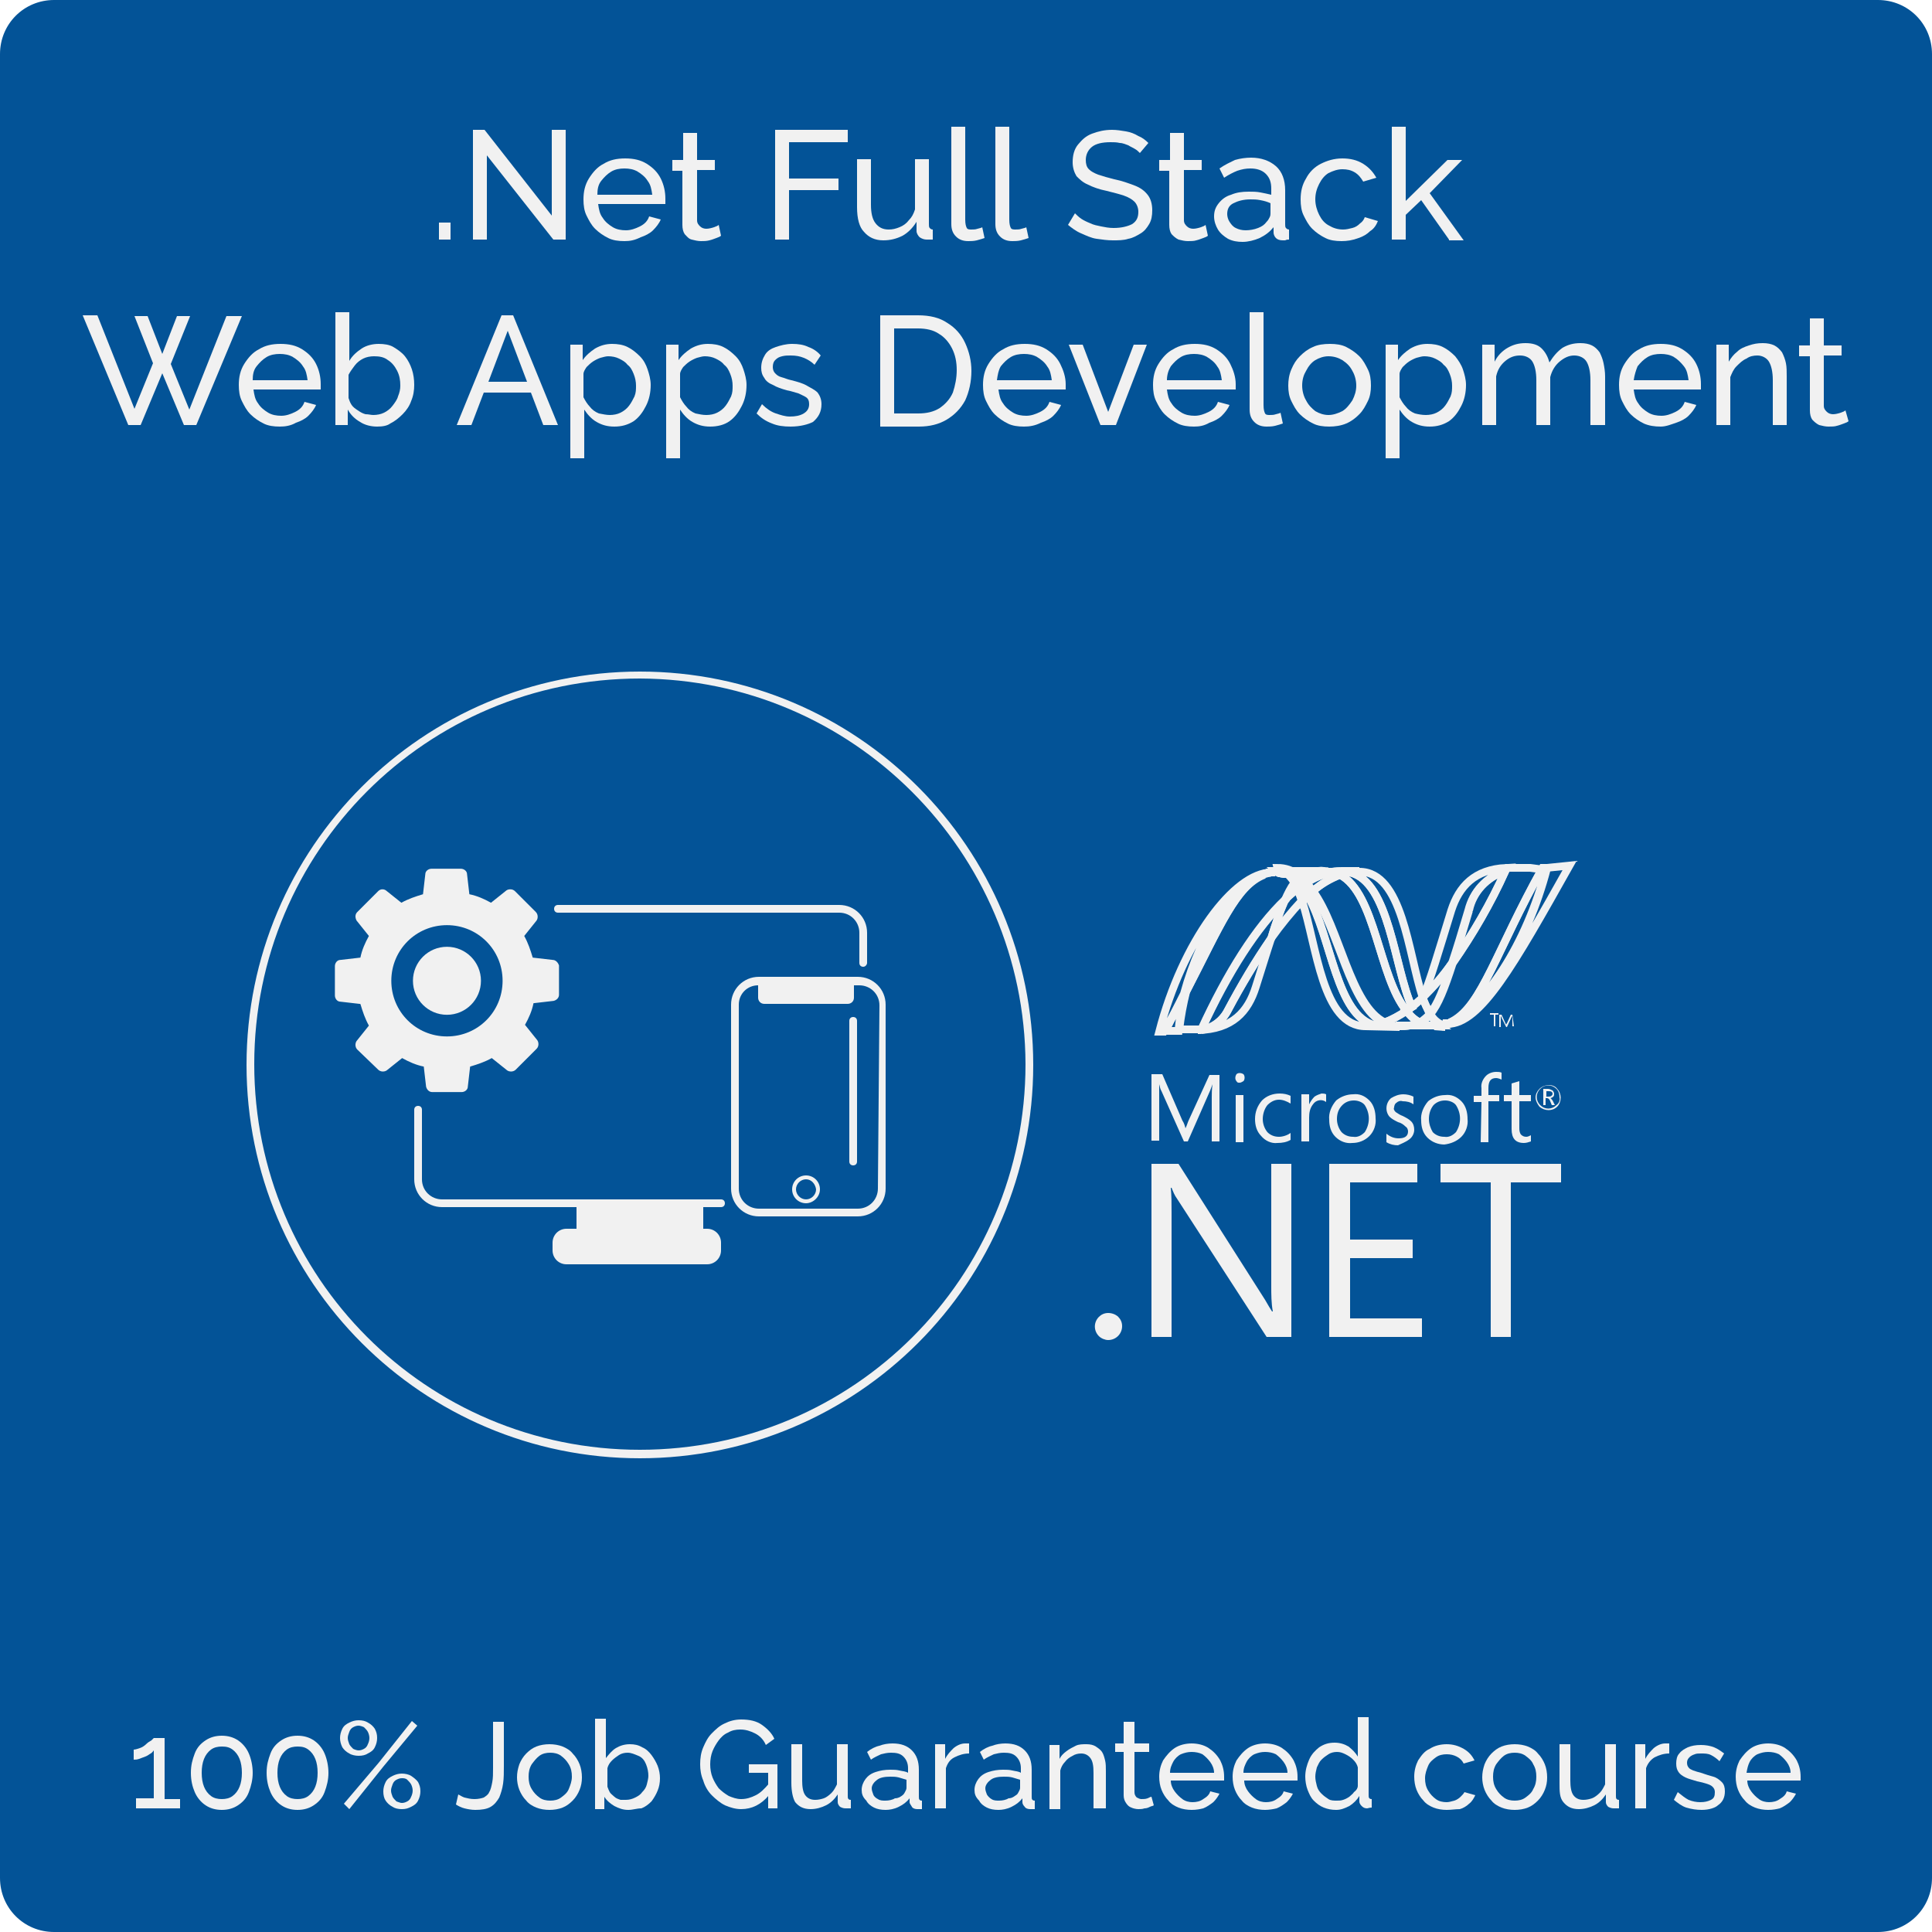 <?xml version="1.0" encoding="utf-8"?>
<!-- Generator: Adobe Illustrator 26.0.1, SVG Export Plug-In . SVG Version: 6.00 Build 0)  -->
<svg version="1.1" id="Layer_1" xmlns="http://www.w3.org/2000/svg" xmlns:xlink="http://www.w3.org/1999/xlink" x="0px" y="0px"
	 viewBox="0 0 250 250" style="enable-background:new 0 0 250 250;" xml:space="preserve">
<rect x="0" y="0" width="250" height="250" fill="#808080" stroke="none"/>
<style type="text/css">
	.st0{clip-path:url(#SVGID_00000094581562283414788630000003805306011126703234_);}
	.st1{fill:#FFFFFF;}
	.st2{fill:#035397;}
	.st3{enable-background:new    ;}
	.st4{fill:#F1F1F1;}
	.st5{fill:#F1F1F1;stroke:#000000;stroke-width:0.343;stroke-miterlimit:10;}
	.st6{fill:#F1F1F1;stroke:#000000;stroke-width:1.371;stroke-linecap:round;stroke-miterlimit:10;}
	.st7{fill:none;stroke:#F1F1F1;}
</style>
<g>
	<defs>
		<rect id="SVGID_1_" y="0" width="250" height="250"/>
	</defs>
	<clipPath id="SVGID_00000026868901834131303410000011352867490624485299_">
		<use xlink:href="#SVGID_1_"  style="overflow:visible;"/>
	</clipPath>
	
		<g id="dot-Net-Full-Stack-Web-Apps-Development" style="clip-path:url(#SVGID_00000026868901834131303410000011352867490624485299_);">
		<rect y="0" class="st1" width="250" height="250"/>
		<g id="Group_280">
			<path id="Rectangle_1" class="st2" d="M7,0h236c3.9,0,7,3.1,7,7v236c0,3.9-3.1,7-7,7H7c-3.9,0-7-3.1-7-7V7C0,3.1,3.1,0,7,0z"/>
			<g class="st3">
				<path class="st4" d="M56.8,31v-2.2h1.5V31H56.8z"/>
				<path class="st4" d="M63,20.1V31h-1.8V16.8h1.5l8.7,11.1V16.8h1.8V31h-1.6L63,20.1z"/>
				<path class="st4" d="M80.8,31.2c-0.8,0-1.5-0.1-2.1-0.4c-0.6-0.3-1.2-0.7-1.7-1.2c-0.5-0.5-0.8-1.1-1.1-1.7
					c-0.3-0.6-0.4-1.3-0.4-2.1c0-1,0.2-1.9,0.7-2.7c0.5-0.8,1.1-1.5,1.9-1.9c0.8-0.5,1.7-0.7,2.8-0.7c1.1,0,2,0.2,2.8,0.7
					c0.8,0.5,1.4,1.1,1.8,1.9c0.4,0.8,0.6,1.7,0.6,2.6c0,0.1,0,0.3,0,0.4c0,0.1,0,0.2,0,0.3h-8.7c0.1,0.7,0.2,1.3,0.6,1.8
					c0.3,0.5,0.8,0.9,1.3,1.2c0.5,0.3,1.1,0.4,1.7,0.4c0.6,0,1.2-0.2,1.8-0.5c0.6-0.3,1-0.7,1.2-1.3l1.5,0.4c-0.2,0.5-0.6,1-1,1.4
					s-1,0.7-1.6,0.9C82.1,31.1,81.5,31.2,80.8,31.2z M77.3,25.2h7.1c-0.1-0.7-0.2-1.3-0.6-1.8c-0.3-0.5-0.8-0.9-1.3-1.2
					s-1.1-0.4-1.7-0.4c-0.6,0-1.2,0.1-1.7,0.4s-0.9,0.7-1.3,1.2S77.3,24.5,77.3,25.2z"/>
				<path class="st4" d="M93.3,30.5c-0.1,0.1-0.3,0.2-0.6,0.3c-0.3,0.1-0.5,0.2-0.9,0.3s-0.7,0.1-1.1,0.1c-0.4,0-0.8-0.1-1.2-0.2
					s-0.6-0.4-0.9-0.7c-0.2-0.3-0.3-0.7-0.3-1.2v-7H87v-1.4h1.4v-3.5h1.8v3.5h2.3V22h-2.3v6.5c0,0.4,0.2,0.6,0.4,0.8
					c0.2,0.2,0.5,0.3,0.8,0.3c0.3,0,0.7-0.1,1-0.2c0.3-0.1,0.5-0.2,0.6-0.3L93.3,30.5z"/>
				<path class="st4" d="M100.3,31V16.8h9.4v1.6h-7.6v4.7h6.4v1.5h-6.4V31H100.3z"/>
				<path class="st4" d="M110.9,26.8v-6.2h1.8v5.9c0,1.1,0.2,1.9,0.6,2.4c0.4,0.5,0.9,0.8,1.7,0.8c0.5,0,0.9-0.1,1.4-0.3
					s0.9-0.5,1.2-0.9c0.4-0.4,0.6-0.8,0.8-1.4v-6.5h1.8V29c0,0.2,0,0.4,0.1,0.5c0.1,0.1,0.2,0.2,0.4,0.2V31c-0.2,0-0.4,0-0.5,0
					s-0.2,0-0.3,0c-0.3,0-0.6-0.1-0.9-0.3c-0.2-0.2-0.4-0.5-0.4-0.8l0-1.2c-0.5,0.8-1.1,1.4-1.8,1.8c-0.8,0.4-1.6,0.6-2.5,0.6
					c-1.1,0-1.9-0.4-2.5-1.1C111.2,29.4,110.9,28.3,110.9,26.8z"/>
				<path class="st4" d="M123.1,16.4h1.8v12c0,0.6,0.1,0.9,0.2,1.1s0.4,0.2,0.6,0.2c0.3,0,0.5,0,0.8-0.1c0.3-0.1,0.5-0.1,0.6-0.2
					l0.3,1.4c-0.3,0.1-0.6,0.2-1,0.3s-0.8,0.1-1.1,0.1c-0.7,0-1.2-0.2-1.6-0.6c-0.4-0.4-0.6-0.9-0.6-1.6V16.4z"/>
				<path class="st4" d="M128.8,16.4h1.8v12c0,0.6,0.1,0.9,0.2,1.1s0.4,0.2,0.6,0.2c0.3,0,0.5,0,0.8-0.1c0.3-0.1,0.5-0.1,0.6-0.2
					l0.3,1.4c-0.3,0.1-0.6,0.2-1,0.3c-0.4,0.1-0.8,0.1-1.1,0.1c-0.7,0-1.2-0.2-1.6-0.6c-0.4-0.4-0.6-0.9-0.6-1.6V16.4z"/>
				<path class="st4" d="M147.5,19.8c-0.2-0.2-0.4-0.4-0.6-0.5c-0.3-0.2-0.6-0.3-0.9-0.5c-0.3-0.1-0.7-0.3-1.1-0.3
					c-0.4-0.1-0.8-0.1-1.2-0.1c-1.1,0-1.9,0.2-2.4,0.6c-0.5,0.4-0.8,1-0.8,1.7c0,0.5,0.1,0.9,0.4,1.2c0.3,0.3,0.7,0.5,1.2,0.7
					c0.6,0.2,1.3,0.4,2.1,0.6c1,0.2,1.8,0.5,2.6,0.8s1.3,0.7,1.7,1.2c0.4,0.5,0.6,1.2,0.6,2c0,0.7-0.1,1.3-0.4,1.8
					c-0.3,0.5-0.6,0.9-1.1,1.2c-0.5,0.3-1,0.6-1.6,0.7c-0.6,0.2-1.3,0.2-2,0.2c-0.7,0-1.4-0.1-2.1-0.2s-1.3-0.4-2-0.7
					s-1.2-0.7-1.7-1.1l0.9-1.5c0.2,0.2,0.5,0.5,0.8,0.7s0.7,0.4,1.2,0.6c0.4,0.2,0.9,0.3,1.4,0.4c0.5,0.1,1,0.2,1.6,0.2
					c1,0,1.8-0.2,2.4-0.5c0.6-0.4,0.8-0.9,0.8-1.6c0-0.5-0.2-1-0.5-1.3c-0.3-0.3-0.8-0.6-1.4-0.8s-1.4-0.4-2.2-0.6
					c-1-0.2-1.8-0.5-2.4-0.8c-0.7-0.3-1.1-0.7-1.5-1.1c-0.3-0.5-0.5-1.1-0.5-1.8c0-0.9,0.2-1.7,0.7-2.3s1-1.1,1.8-1.4
					c0.8-0.3,1.6-0.5,2.6-0.5c0.6,0,1.2,0.1,1.8,0.2c0.6,0.1,1.1,0.3,1.6,0.6c0.5,0.2,0.9,0.5,1.3,0.9L147.5,19.8z"/>
				<path class="st4" d="M156.3,30.5c-0.1,0.1-0.3,0.2-0.6,0.3c-0.3,0.1-0.5,0.2-0.9,0.3c-0.3,0.1-0.7,0.1-1.1,0.1
					c-0.4,0-0.8-0.1-1.2-0.2c-0.4-0.2-0.6-0.4-0.9-0.7c-0.2-0.3-0.3-0.7-0.3-1.2v-7H150v-1.4h1.4v-3.5h1.8v3.5h2.3V22h-2.3v6.5
					c0,0.4,0.2,0.6,0.4,0.8c0.2,0.2,0.5,0.3,0.8,0.3c0.3,0,0.7-0.1,1-0.2c0.3-0.1,0.5-0.2,0.6-0.3L156.3,30.5z"/>
				<path class="st4" d="M157.1,28c0-0.7,0.2-1.2,0.6-1.7c0.4-0.5,0.9-0.9,1.6-1.1c0.7-0.3,1.4-0.4,2.3-0.4c0.5,0,1,0,1.5,0.1
					c0.5,0.1,1,0.2,1.4,0.3v-0.8c0-0.8-0.2-1.4-0.7-1.9c-0.5-0.5-1.2-0.7-2-0.7c-0.6,0-1.1,0.1-1.7,0.3c-0.5,0.2-1.1,0.5-1.7,0.9
					l-0.6-1.2c0.7-0.5,1.4-0.8,2-1.1c0.7-0.2,1.4-0.3,2.1-0.3c1.3,0,2.4,0.4,3.2,1.1s1.2,1.8,1.2,3.1V29c0,0.2,0,0.4,0.1,0.5
					s0.2,0.2,0.4,0.2V31c-0.2,0-0.3,0-0.5,0.1c-0.1,0-0.2,0-0.3,0c-0.4,0-0.7-0.1-0.9-0.3c-0.2-0.2-0.3-0.5-0.3-0.7l0-0.7
					c-0.5,0.6-1,1-1.8,1.4c-0.7,0.3-1.5,0.5-2.2,0.5c-0.7,0-1.3-0.1-1.9-0.4c-0.5-0.3-1-0.7-1.3-1.2S157.1,28.6,157.1,28z
					 M163.9,28.7c0.2-0.2,0.3-0.4,0.4-0.6c0.1-0.2,0.1-0.4,0.1-0.5v-1.3c-0.4-0.2-0.8-0.3-1.3-0.4c-0.5-0.1-0.9-0.1-1.3-0.1
					c-0.9,0-1.6,0.2-2.2,0.5c-0.6,0.3-0.8,0.8-0.8,1.4c0,0.3,0.1,0.7,0.3,1c0.2,0.3,0.4,0.6,0.8,0.8s0.8,0.3,1.3,0.3
					c0.5,0,1.1-0.1,1.6-0.3S163.6,29.1,163.9,28.7z"/>
				<path class="st4" d="M173.6,31.2c-0.8,0-1.5-0.1-2.1-0.4c-0.6-0.3-1.2-0.7-1.7-1.2s-0.8-1.1-1.1-1.7s-0.4-1.3-0.4-2.1
					c0-1,0.2-1.9,0.7-2.7c0.4-0.8,1.1-1.5,1.9-1.9s1.7-0.7,2.8-0.7c1,0,1.9,0.2,2.7,0.7s1.3,1.1,1.7,1.8l-1.7,0.5
					c-0.3-0.5-0.6-0.9-1.1-1.2c-0.5-0.3-1-0.4-1.6-0.4c-0.6,0-1.2,0.2-1.8,0.5c-0.5,0.3-0.9,0.8-1.2,1.4s-0.5,1.2-0.5,2
					c0,0.7,0.2,1.4,0.5,2c0.3,0.6,0.7,1.1,1.3,1.4c0.5,0.3,1.1,0.5,1.8,0.5c0.4,0,0.8-0.1,1.2-0.2s0.7-0.3,1-0.6
					c0.3-0.2,0.5-0.5,0.6-0.8l1.7,0.5c-0.2,0.5-0.5,1-1,1.3c-0.4,0.4-0.9,0.7-1.5,0.9C175,31.1,174.3,31.2,173.6,31.2z"/>
				<path class="st4" d="M187.5,31l-3.6-5.1l-2,1.9V31h-1.8V16.4h1.8V26l5.4-5.3h1.9l-4.2,4.3l4.4,6.1H187.5z"/>
			</g>
			<g class="st3">
				<path class="st4" d="M17.4,40.9h1.7l1.9,4.9l1.9-4.9h1.7l-2.5,6.2l2.4,5.9l4.8-12.1h2L25.4,55h-1.6L21,48.3L18.2,55h-1.6
					l-5.9-14.2h1.9l4.8,12.1l2.4-5.9L17.4,40.9z"/>
				<path class="st4" d="M36.2,55.2c-0.8,0-1.5-0.1-2.1-0.4c-0.6-0.3-1.2-0.7-1.7-1.2c-0.5-0.5-0.8-1.1-1.1-1.7
					c-0.3-0.6-0.4-1.3-0.4-2.1c0-1,0.2-1.9,0.7-2.7c0.5-0.8,1.1-1.5,1.9-1.9c0.8-0.5,1.7-0.7,2.8-0.7c1.1,0,2,0.2,2.8,0.7
					c0.8,0.5,1.4,1.1,1.8,1.9c0.4,0.8,0.6,1.7,0.6,2.6c0,0.1,0,0.3,0,0.4c0,0.1,0,0.2,0,0.3h-8.7c0.1,0.7,0.2,1.3,0.6,1.8
					c0.3,0.5,0.8,0.9,1.3,1.2c0.5,0.3,1.1,0.4,1.7,0.4c0.6,0,1.2-0.2,1.8-0.5c0.6-0.3,1-0.7,1.2-1.3l1.5,0.4c-0.2,0.5-0.6,1-1,1.4
					s-1,0.7-1.6,0.9C37.6,55.1,36.9,55.2,36.2,55.2z M32.7,49.2h7.1c-0.1-0.7-0.2-1.3-0.6-1.8c-0.3-0.5-0.8-0.9-1.3-1.2
					s-1.1-0.4-1.7-0.4c-0.6,0-1.2,0.1-1.7,0.4s-0.9,0.7-1.3,1.2S32.7,48.5,32.7,49.2z"/>
				<path class="st4" d="M48.8,55.2c-0.8,0-1.6-0.2-2.2-0.6c-0.7-0.4-1.2-0.9-1.6-1.6v2h-1.6V40.4h1.8v6.3c0.4-0.7,1-1.2,1.6-1.6
					c0.6-0.4,1.4-0.6,2.2-0.6c0.7,0,1.4,0.1,1.9,0.4s1.1,0.7,1.5,1.2c0.4,0.5,0.7,1.1,0.9,1.7c0.2,0.6,0.3,1.3,0.3,2
					c0,0.7-0.1,1.4-0.4,2.1c-0.2,0.6-0.6,1.2-1.1,1.7s-1,0.9-1.6,1.2C50.1,55.1,49.5,55.2,48.8,55.2z M48.3,53.7
					c0.5,0,1-0.1,1.4-0.3c0.4-0.2,0.8-0.5,1.1-0.9c0.3-0.4,0.6-0.8,0.7-1.2c0.2-0.5,0.3-0.9,0.3-1.4c0-0.7-0.1-1.3-0.4-1.9
					c-0.3-0.6-0.7-1.1-1.2-1.4c-0.5-0.4-1.1-0.5-1.8-0.5c-0.5,0-1,0.1-1.4,0.3c-0.4,0.2-0.8,0.5-1.1,0.9c-0.3,0.4-0.6,0.8-0.8,1.2v3
					c0.1,0.3,0.2,0.6,0.4,0.9c0.2,0.3,0.5,0.5,0.8,0.7c0.3,0.2,0.6,0.4,1,0.5C47.7,53.6,48,53.7,48.3,53.7z"/>
				<path class="st4" d="M64.9,40.8h1.5L72.2,55h-1.9l-1.6-4.2h-6.1L61,55h-1.9L64.9,40.8z M68.2,49.4l-2.5-6.6l-2.5,6.6H68.2z"/>
				<path class="st4" d="M79.5,55.2c-0.9,0-1.6-0.2-2.3-0.6c-0.7-0.4-1.2-1-1.6-1.6v6.3h-1.8V44.6h1.6v2c0.4-0.6,1-1.1,1.6-1.5
					c0.7-0.4,1.4-0.6,2.2-0.6c0.7,0,1.4,0.1,2,0.4c0.6,0.3,1.1,0.7,1.6,1.2s0.8,1.1,1,1.7c0.2,0.6,0.4,1.3,0.4,2
					c0,1-0.2,1.9-0.6,2.7c-0.4,0.8-0.9,1.5-1.6,2C81.2,55,80.4,55.2,79.5,55.2z M78.9,53.7c0.5,0,1-0.1,1.4-0.3s0.8-0.5,1.1-0.9
					c0.3-0.4,0.5-0.8,0.7-1.2c0.2-0.5,0.2-0.9,0.2-1.4c0-0.5-0.1-1-0.3-1.5c-0.2-0.5-0.4-0.9-0.8-1.2c-0.3-0.4-0.7-0.6-1.1-0.8
					c-0.4-0.2-0.9-0.3-1.4-0.3c-0.3,0-0.6,0.1-1,0.2c-0.3,0.1-0.7,0.3-1,0.5c-0.3,0.2-0.6,0.5-0.8,0.7c-0.2,0.3-0.4,0.6-0.4,0.9v3
					c0.2,0.4,0.5,0.9,0.8,1.2c0.3,0.4,0.7,0.7,1.2,0.9C78,53.6,78.5,53.7,78.9,53.7z"/>
				<path class="st4" d="M91.9,55.2c-0.9,0-1.6-0.2-2.3-0.6c-0.7-0.4-1.2-1-1.6-1.6v6.3h-1.8V44.6h1.6v2c0.4-0.6,1-1.1,1.6-1.5
					c0.7-0.4,1.4-0.6,2.2-0.6c0.7,0,1.4,0.1,2,0.4c0.6,0.3,1.1,0.7,1.6,1.2s0.8,1.1,1,1.7c0.2,0.6,0.4,1.3,0.4,2
					c0,1-0.2,1.9-0.6,2.7c-0.4,0.8-0.9,1.5-1.6,2C93.7,55,92.8,55.2,91.9,55.2z M91.4,53.7c0.5,0,1-0.1,1.4-0.3s0.8-0.5,1.1-0.9
					c0.3-0.4,0.5-0.8,0.7-1.2c0.2-0.5,0.2-0.9,0.2-1.4c0-0.5-0.1-1-0.3-1.5c-0.2-0.5-0.4-0.9-0.8-1.2c-0.3-0.4-0.7-0.6-1.1-0.8
					c-0.4-0.2-0.9-0.3-1.4-0.3c-0.3,0-0.6,0.1-1,0.2c-0.3,0.1-0.7,0.3-1,0.5c-0.3,0.2-0.6,0.5-0.8,0.7c-0.2,0.3-0.4,0.6-0.4,0.9v3
					c0.2,0.4,0.5,0.9,0.8,1.2c0.3,0.4,0.7,0.7,1.2,0.9C90.5,53.6,90.9,53.7,91.4,53.7z"/>
				<path class="st4" d="M102.3,55.2c-0.9,0-1.7-0.1-2.4-0.4c-0.8-0.3-1.4-0.7-2-1.3l0.7-1.2c0.6,0.6,1.2,1,1.8,1.2
					c0.6,0.2,1.2,0.4,1.8,0.4c0.7,0,1.3-0.1,1.8-0.4c0.5-0.3,0.7-0.7,0.7-1.2c0-0.4-0.1-0.7-0.4-0.9s-0.6-0.3-1-0.5
					c-0.4-0.1-0.9-0.3-1.5-0.4c-0.7-0.2-1.3-0.4-1.8-0.7c-0.5-0.2-0.9-0.5-1.1-0.9c-0.3-0.4-0.4-0.8-0.4-1.3c0-0.7,0.2-1.2,0.5-1.7
					c0.3-0.5,0.8-0.8,1.4-1c0.6-0.2,1.3-0.4,2.1-0.4c0.8,0,1.5,0.1,2.1,0.4c0.6,0.2,1.2,0.6,1.6,1.1l-0.8,1.2
					c-0.4-0.4-0.9-0.7-1.4-0.9c-0.5-0.2-1-0.3-1.7-0.3c-0.4,0-0.7,0-1.1,0.1s-0.6,0.2-0.9,0.5c-0.2,0.2-0.3,0.5-0.3,0.9
					c0,0.3,0.1,0.6,0.3,0.8c0.2,0.2,0.4,0.4,0.8,0.5c0.4,0.1,0.8,0.3,1.3,0.4c0.8,0.2,1.5,0.4,2,0.7s1,0.5,1.4,0.9
					c0.3,0.4,0.5,0.9,0.5,1.5c0,1-0.4,1.7-1.1,2.3C104.6,54.9,103.6,55.2,102.3,55.2z"/>
				<path class="st4" d="M113.9,55V40.8h4.9c1.5,0,2.8,0.3,3.8,1c1,0.6,1.8,1.5,2.3,2.6c0.5,1.1,0.8,2.3,0.8,3.6
					c0,1.4-0.3,2.7-0.8,3.8c-0.6,1.1-1.4,1.9-2.4,2.5s-2.2,0.9-3.6,0.9H113.9z M123.8,47.9c0-1.1-0.2-2-0.6-2.8
					c-0.4-0.8-1-1.5-1.7-1.9c-0.7-0.5-1.7-0.7-2.7-0.7h-3.1v11h3.1c1.1,0,2-0.2,2.8-0.7c0.7-0.5,1.3-1.1,1.7-2
					C123.6,49.9,123.8,48.9,123.8,47.9z"/>
				<path class="st4" d="M132.5,55.2c-0.8,0-1.5-0.1-2.1-0.4c-0.6-0.3-1.2-0.7-1.7-1.2s-0.8-1.1-1.1-1.7s-0.4-1.3-0.4-2.1
					c0-1,0.2-1.9,0.7-2.7c0.5-0.8,1.1-1.5,1.9-1.9c0.8-0.5,1.7-0.7,2.8-0.7c1.1,0,2,0.2,2.8,0.7c0.8,0.5,1.4,1.1,1.8,1.9
					c0.4,0.8,0.7,1.7,0.7,2.6c0,0.1,0,0.3,0,0.4c0,0.1,0,0.2,0,0.3h-8.7c0.1,0.7,0.2,1.3,0.6,1.8c0.3,0.5,0.8,0.9,1.3,1.2
					c0.5,0.3,1.1,0.4,1.7,0.4c0.6,0,1.2-0.2,1.8-0.5c0.6-0.3,1-0.7,1.2-1.3l1.5,0.4c-0.2,0.5-0.6,1-1,1.4c-0.4,0.4-1,0.7-1.6,0.9
					C133.9,55.1,133.2,55.2,132.5,55.2z M129,49.2h7.1c-0.1-0.7-0.2-1.3-0.6-1.8c-0.3-0.5-0.8-0.9-1.3-1.2c-0.5-0.3-1.1-0.4-1.7-0.4
					c-0.6,0-1.2,0.1-1.7,0.4c-0.5,0.3-0.9,0.7-1.3,1.2C129.2,47.9,129.1,48.5,129,49.2z"/>
				<path class="st4" d="M142.4,55l-4.1-10.4h1.8l3.3,8.7l3.3-8.7h1.7L144.4,55H142.4z"/>
				<path class="st4" d="M154.5,55.2c-0.8,0-1.5-0.1-2.1-0.4c-0.6-0.3-1.2-0.7-1.7-1.2s-0.8-1.1-1.1-1.7s-0.4-1.3-0.4-2.1
					c0-1,0.2-1.9,0.7-2.7c0.5-0.8,1.1-1.5,1.9-1.9c0.8-0.5,1.7-0.7,2.8-0.7c1.1,0,2,0.2,2.8,0.7c0.8,0.5,1.4,1.1,1.8,1.9
					c0.4,0.8,0.7,1.7,0.7,2.6c0,0.1,0,0.3,0,0.4c0,0.1,0,0.2,0,0.3H151c0.1,0.7,0.2,1.3,0.6,1.8c0.3,0.5,0.8,0.9,1.3,1.2
					c0.5,0.3,1.1,0.4,1.7,0.4c0.6,0,1.2-0.2,1.8-0.5c0.6-0.3,1-0.7,1.2-1.3l1.5,0.4c-0.2,0.5-0.6,1-1,1.4c-0.4,0.4-1,0.7-1.6,0.9
					C155.8,55.1,155.2,55.2,154.5,55.2z M151,49.2h7.1c-0.1-0.7-0.2-1.3-0.6-1.8c-0.3-0.5-0.8-0.9-1.3-1.2c-0.5-0.3-1.1-0.4-1.7-0.4
					c-0.6,0-1.2,0.1-1.7,0.4c-0.5,0.3-0.9,0.7-1.3,1.2C151.2,47.9,151,48.5,151,49.2z"/>
				<path class="st4" d="M161.7,40.4h1.8v12c0,0.6,0.1,0.9,0.2,1.1s0.4,0.2,0.6,0.2c0.3,0,0.5,0,0.8-0.1c0.3-0.1,0.5-0.1,0.6-0.2
					l0.3,1.4c-0.3,0.1-0.6,0.2-1,0.3s-0.8,0.1-1.1,0.1c-0.7,0-1.2-0.2-1.6-0.6c-0.4-0.4-0.6-0.9-0.6-1.6V40.4z"/>
				<path class="st4" d="M172,55.2c-0.8,0-1.5-0.1-2.1-0.4c-0.6-0.3-1.2-0.7-1.7-1.2s-0.8-1.1-1.1-1.7s-0.4-1.3-0.4-2
					c0-0.7,0.1-1.4,0.4-2.1s0.6-1.2,1.1-1.7c0.5-0.5,1-0.9,1.7-1.2c0.6-0.3,1.4-0.4,2.2-0.4c0.8,0,1.5,0.1,2.1,0.4
					c0.6,0.3,1.2,0.7,1.7,1.2c0.5,0.5,0.8,1.1,1.1,1.7c0.3,0.6,0.4,1.3,0.4,2.1c0,0.7-0.1,1.4-0.4,2c-0.3,0.6-0.6,1.2-1.1,1.7
					s-1,0.9-1.7,1.2C173.5,55.1,172.7,55.2,172,55.2z M168.5,49.9c0,0.7,0.2,1.4,0.5,1.9c0.3,0.6,0.7,1,1.2,1.4
					c0.5,0.3,1.1,0.5,1.7,0.5c0.6,0,1.2-0.2,1.8-0.5c0.5-0.3,0.9-0.8,1.3-1.4c0.3-0.6,0.5-1.2,0.5-1.9s-0.2-1.4-0.5-1.9
					c-0.3-0.6-0.7-1-1.3-1.4c-0.5-0.3-1.1-0.5-1.8-0.5c-0.6,0-1.2,0.2-1.7,0.5c-0.5,0.3-0.9,0.8-1.2,1.4
					C168.7,48.5,168.5,49.1,168.5,49.9z"/>
				<path class="st4" d="M185,55.2c-0.9,0-1.6-0.2-2.3-0.6c-0.7-0.4-1.2-1-1.6-1.6v6.3h-1.8V44.6h1.6v2c0.4-0.6,1-1.1,1.6-1.5
					c0.7-0.4,1.4-0.6,2.2-0.6c0.7,0,1.4,0.1,2,0.4c0.6,0.3,1.1,0.7,1.6,1.2c0.4,0.5,0.8,1.1,1,1.7c0.2,0.6,0.4,1.3,0.4,2
					c0,1-0.2,1.9-0.6,2.7c-0.4,0.8-0.9,1.5-1.6,2C186.7,55,185.9,55.2,185,55.2z M184.5,53.7c0.5,0,1-0.1,1.4-0.3s0.8-0.5,1.1-0.9
					c0.3-0.4,0.5-0.8,0.7-1.2c0.2-0.5,0.2-0.9,0.2-1.4c0-0.5-0.1-1-0.3-1.5s-0.4-0.9-0.8-1.2c-0.3-0.4-0.7-0.6-1.1-0.8
					c-0.4-0.2-0.9-0.3-1.4-0.3c-0.3,0-0.6,0.1-1,0.2c-0.3,0.1-0.7,0.3-1,0.5c-0.3,0.2-0.6,0.5-0.8,0.7c-0.2,0.3-0.4,0.6-0.4,0.9v3
					c0.2,0.4,0.5,0.9,0.8,1.2c0.3,0.4,0.7,0.7,1.2,0.9C183.5,53.6,184,53.7,184.5,53.7z"/>
				<path class="st4" d="M207.6,55h-1.8v-5.8c0-1.1-0.2-1.9-0.5-2.4s-0.9-0.8-1.6-0.8c-0.7,0-1.3,0.3-1.9,0.8s-1,1.2-1.2,2V55h-1.8
					v-5.8c0-1.1-0.2-1.9-0.5-2.4s-0.9-0.8-1.6-0.8s-1.3,0.2-1.9,0.7s-1,1.1-1.2,2V55h-1.8V44.6h1.6v2.2c0.4-0.8,1-1.4,1.7-1.8
					c0.7-0.4,1.4-0.6,2.3-0.6c0.9,0,1.6,0.2,2.1,0.7c0.5,0.5,0.8,1.1,1,1.8c0.5-0.8,1-1.4,1.7-1.9c0.7-0.4,1.4-0.6,2.3-0.6
					c0.6,0,1.1,0.1,1.5,0.3c0.4,0.2,0.7,0.5,1,0.9c0.2,0.4,0.4,0.9,0.5,1.4s0.2,1.1,0.2,1.7V55z"/>
				<path class="st4" d="M214.9,55.2c-0.8,0-1.5-0.1-2.2-0.4c-0.6-0.3-1.2-0.7-1.7-1.2c-0.5-0.5-0.8-1.1-1.1-1.7
					c-0.3-0.6-0.4-1.3-0.4-2.1c0-1,0.2-1.9,0.7-2.7c0.5-0.8,1.1-1.5,1.9-1.9c0.8-0.5,1.7-0.7,2.8-0.7c1.1,0,2,0.2,2.8,0.7
					s1.4,1.1,1.8,1.9c0.4,0.8,0.6,1.7,0.6,2.6c0,0.1,0,0.3,0,0.4s0,0.2,0,0.3h-8.7c0.1,0.7,0.2,1.3,0.6,1.8c0.3,0.5,0.8,0.9,1.3,1.2
					c0.5,0.3,1.1,0.4,1.7,0.4c0.6,0,1.2-0.2,1.8-0.5c0.6-0.3,1-0.7,1.2-1.3l1.5,0.4c-0.2,0.5-0.6,1-1,1.4c-0.4,0.4-1,0.7-1.6,0.9
					S215.6,55.2,214.9,55.2z M211.4,49.2h7.1c-0.1-0.7-0.2-1.3-0.6-1.8s-0.8-0.9-1.3-1.2c-0.5-0.3-1.1-0.4-1.7-0.4
					c-0.6,0-1.2,0.1-1.7,0.4c-0.5,0.3-0.9,0.7-1.3,1.2C211.7,47.9,211.5,48.5,211.4,49.2z"/>
				<path class="st4" d="M231.2,55h-1.8v-5.8c0-1.1-0.2-1.9-0.5-2.4s-0.9-0.8-1.5-0.8c-0.5,0-1,0.1-1.4,0.4c-0.5,0.2-0.9,0.6-1.3,1
					c-0.4,0.4-0.6,0.9-0.8,1.4V55h-1.8V44.6h1.6v2.2c0.3-0.5,0.6-0.9,1.1-1.3c0.4-0.4,0.9-0.6,1.5-0.8c0.6-0.2,1.1-0.3,1.8-0.3
					c0.6,0,1.1,0.1,1.5,0.3c0.4,0.2,0.7,0.5,1,0.9c0.2,0.4,0.4,0.9,0.5,1.4c0.1,0.5,0.1,1.1,0.1,1.7V55z"/>
				<path class="st4" d="M239.2,54.5c-0.1,0.1-0.3,0.2-0.6,0.3c-0.3,0.1-0.5,0.2-0.9,0.3c-0.3,0.1-0.7,0.1-1.1,0.1
					c-0.4,0-0.8-0.1-1.2-0.2c-0.4-0.2-0.6-0.4-0.9-0.7c-0.2-0.3-0.3-0.7-0.3-1.2v-7h-1.4v-1.4h1.4v-3.5h1.8v3.5h2.3V46h-2.3v6.5
					c0,0.4,0.2,0.6,0.4,0.8c0.2,0.2,0.5,0.3,0.8,0.3c0.3,0,0.7-0.1,1-0.2c0.3-0.1,0.5-0.2,0.6-0.3L239.2,54.5z"/>
			</g>
			<g class="st3">
				<path class="st4" d="M23.3,232.7v1.3h-5.7v-1.3h2.3v-6.2c-0.1,0.1-0.2,0.3-0.4,0.4c-0.2,0.1-0.4,0.3-0.7,0.4s-0.5,0.2-0.8,0.3
					s-0.5,0.1-0.7,0.1v-1.3c0.2,0,0.5-0.1,0.8-0.2c0.3-0.1,0.6-0.3,0.8-0.5s0.5-0.4,0.7-0.5c0.2-0.2,0.3-0.3,0.3-0.3h1.4v7.9H23.3z"
					/>
				<path class="st4" d="M32.7,229.4c0,0.9-0.2,1.7-0.5,2.5s-0.8,1.3-1.4,1.7c-0.6,0.4-1.3,0.6-2.1,0.6c-0.8,0-1.5-0.2-2.1-0.6
					c-0.6-0.4-1.1-1-1.4-1.7s-0.5-1.5-0.5-2.5s0.2-1.7,0.5-2.5s0.8-1.3,1.4-1.7s1.3-0.6,2.1-0.6c0.8,0,1.5,0.2,2.1,0.6
					c0.6,0.4,1.1,1,1.4,1.7S32.7,228.5,32.7,229.4z M31.3,229.4c0-0.7-0.1-1.3-0.3-1.8c-0.2-0.5-0.5-0.9-0.9-1.2
					c-0.4-0.3-0.8-0.4-1.4-0.4c-0.5,0-1,0.1-1.4,0.4c-0.4,0.3-0.7,0.7-0.9,1.2s-0.3,1.1-0.3,1.8c0,0.7,0.1,1.3,0.3,1.8
					c0.2,0.5,0.5,0.9,0.9,1.2c0.4,0.3,0.9,0.4,1.4,0.4c0.5,0,1-0.1,1.4-0.4c0.4-0.3,0.7-0.7,0.9-1.2
					C31.2,230.7,31.3,230.1,31.3,229.4z"/>
				<path class="st4" d="M42.5,229.4c0,0.9-0.2,1.7-0.5,2.5s-0.8,1.3-1.4,1.7c-0.6,0.4-1.3,0.6-2.1,0.6c-0.8,0-1.5-0.2-2.1-0.6
					c-0.6-0.4-1.1-1-1.4-1.7s-0.5-1.5-0.5-2.5s0.2-1.7,0.5-2.5s0.8-1.3,1.4-1.7s1.3-0.6,2.1-0.6c0.8,0,1.5,0.2,2.1,0.6
					c0.6,0.4,1.1,1,1.4,1.7S42.5,228.5,42.5,229.4z M41.1,229.4c0-0.7-0.1-1.3-0.3-1.8c-0.2-0.5-0.5-0.9-0.9-1.2
					c-0.4-0.3-0.8-0.4-1.4-0.4c-0.5,0-1,0.1-1.4,0.4c-0.4,0.3-0.7,0.7-0.9,1.2s-0.3,1.1-0.3,1.8c0,0.7,0.1,1.3,0.3,1.8
					c0.2,0.5,0.5,0.9,0.9,1.2c0.4,0.3,0.9,0.4,1.4,0.4c0.5,0,1-0.1,1.4-0.4c0.4-0.3,0.7-0.7,0.9-1.2C41,230.7,41.1,230.1,41.1,229.4
					z"/>
				<path class="st4" d="M46.4,227.2c-0.4,0-0.9-0.1-1.2-0.3c-0.4-0.2-0.7-0.5-0.9-0.8c-0.2-0.4-0.3-0.8-0.3-1.2
					c0-0.4,0.1-0.8,0.3-1.2c0.2-0.4,0.5-0.6,0.9-0.8c0.4-0.2,0.8-0.3,1.2-0.3c0.5,0,0.9,0.1,1.2,0.3c0.4,0.2,0.7,0.5,0.9,0.8
					c0.2,0.4,0.3,0.7,0.3,1.2c0,0.4-0.1,0.8-0.3,1.2s-0.5,0.6-0.9,0.8C47.3,227.1,46.9,227.2,46.4,227.2z M44.5,233.4l4.5-5.3
					l4.3-5.4l0.7,0.6l-4.4,5.3l-4.4,5.5L44.5,233.4z M46.4,226.5c0.3,0,0.5-0.1,0.7-0.2c0.2-0.1,0.4-0.3,0.5-0.6
					c0.1-0.2,0.2-0.5,0.2-0.8c0-0.3-0.1-0.6-0.2-0.8c-0.1-0.2-0.3-0.4-0.5-0.6c-0.2-0.1-0.5-0.2-0.7-0.2c-0.3,0-0.5,0.1-0.7,0.2
					c-0.2,0.1-0.4,0.3-0.5,0.6s-0.2,0.5-0.2,0.8c0,0.3,0.1,0.5,0.2,0.8c0.1,0.2,0.3,0.4,0.5,0.6C45.9,226.4,46.2,226.5,46.4,226.5z
					 M52,234.1c-0.5,0-0.9-0.1-1.2-0.3c-0.4-0.2-0.7-0.5-0.9-0.8s-0.3-0.7-0.3-1.2c0-0.4,0.1-0.8,0.3-1.2c0.2-0.4,0.5-0.6,0.9-0.8
					c0.4-0.2,0.8-0.3,1.2-0.3s0.9,0.1,1.2,0.3s0.7,0.5,0.9,0.8c0.2,0.4,0.3,0.7,0.3,1.2c0,0.4-0.1,0.8-0.3,1.2
					c-0.2,0.4-0.5,0.6-0.9,0.8S52.5,234.1,52,234.1z M52,233.3c0.3,0,0.5-0.1,0.7-0.2c0.2-0.1,0.4-0.3,0.5-0.6
					c0.1-0.2,0.2-0.5,0.2-0.8c0-0.3-0.1-0.6-0.2-0.8c-0.1-0.2-0.3-0.4-0.5-0.6s-0.5-0.2-0.7-0.2c-0.3,0-0.5,0.1-0.7,0.2
					c-0.2,0.1-0.4,0.3-0.5,0.6s-0.2,0.5-0.2,0.8c0,0.3,0.1,0.5,0.2,0.8c0.1,0.2,0.3,0.4,0.5,0.6C51.6,233.2,51.8,233.3,52,233.3z"/>
				<path class="st4" d="M59.3,232.2c0.2,0.1,0.5,0.3,0.8,0.4c0.4,0.1,0.8,0.2,1.3,0.2c0.5,0,0.9-0.1,1.2-0.2
					c0.3-0.2,0.6-0.4,0.7-0.7c0.2-0.3,0.3-0.8,0.4-1.3s0.1-1.1,0.1-1.8v-6h1.4v5.7c0,0.8,0,1.6-0.1,2.3s-0.3,1.3-0.5,1.8
					c-0.3,0.5-0.6,0.9-1.1,1.2c-0.5,0.3-1.2,0.4-2,0.4c-0.5,0-1-0.1-1.4-0.2s-0.8-0.3-1.1-0.5L59.3,232.2z"/>
				<path class="st4" d="M71.1,234.2c-0.6,0-1.2-0.1-1.7-0.3c-0.5-0.2-1-0.5-1.3-0.9c-0.4-0.4-0.7-0.9-0.9-1.4s-0.3-1.1-0.3-1.6
					c0-0.6,0.1-1.1,0.3-1.7c0.2-0.5,0.5-1,0.9-1.4c0.4-0.4,0.8-0.7,1.3-0.9c0.5-0.2,1.1-0.3,1.7-0.3c0.6,0,1.2,0.1,1.7,0.3
					c0.5,0.2,1,0.5,1.3,0.9c0.4,0.4,0.7,0.9,0.9,1.4c0.2,0.5,0.3,1.1,0.3,1.7c0,0.6-0.1,1.1-0.3,1.6s-0.5,1-0.9,1.4
					c-0.4,0.4-0.8,0.7-1.3,0.9S71.7,234.2,71.1,234.2z M68.4,229.9c0,0.6,0.1,1.1,0.4,1.6c0.3,0.5,0.6,0.8,1,1.1
					c0.4,0.3,0.9,0.4,1.4,0.4c0.5,0,1-0.1,1.4-0.4s0.8-0.6,1-1.1s0.4-1,0.4-1.6c0-0.6-0.1-1.1-0.4-1.6c-0.3-0.5-0.6-0.8-1-1.1
					c-0.4-0.3-0.9-0.4-1.4-0.4c-0.5,0-1,0.1-1.4,0.4c-0.4,0.3-0.7,0.7-1,1.1C68.5,228.8,68.4,229.3,68.4,229.9z"/>
				<path class="st4" d="M81.3,234.2c-0.7,0-1.2-0.2-1.8-0.5c-0.5-0.3-1-0.7-1.3-1.2v1.6h-1.2v-11.7h1.4v5.1c0.4-0.5,0.8-1,1.3-1.3
					c0.5-0.3,1.1-0.5,1.8-0.5c0.6,0,1.1,0.1,1.6,0.4c0.5,0.2,0.9,0.6,1.2,1c0.3,0.4,0.6,0.9,0.8,1.4c0.2,0.5,0.3,1.1,0.3,1.6
					c0,0.6-0.1,1.1-0.3,1.6c-0.2,0.5-0.5,1-0.8,1.4c-0.4,0.4-0.8,0.7-1.3,0.9C82.4,234,81.9,234.2,81.3,234.2z M81,232.9
					c0.4,0,0.8-0.1,1.2-0.3s0.7-0.4,0.9-0.7c0.3-0.3,0.5-0.6,0.6-1c0.1-0.4,0.2-0.8,0.2-1.1c0-0.5-0.1-1-0.3-1.5
					c-0.2-0.5-0.5-0.9-1-1.1s-0.9-0.4-1.4-0.4c-0.4,0-0.8,0.1-1.1,0.3c-0.3,0.2-0.6,0.4-0.9,0.7s-0.5,0.6-0.6,1v2.4
					c0.1,0.3,0.2,0.5,0.3,0.7s0.4,0.4,0.6,0.6c0.2,0.2,0.5,0.3,0.8,0.4C80.5,232.9,80.7,232.9,81,232.9z"/>
				<path class="st4" d="M95.9,234.1c-0.7,0-1.4-0.2-2.1-0.5c-0.6-0.3-1.2-0.8-1.7-1.3c-0.5-0.5-0.9-1.2-1.1-1.9
					c-0.3-0.7-0.4-1.4-0.4-2.1c0-0.8,0.1-1.5,0.4-2.2c0.3-0.7,0.6-1.3,1.1-1.8c0.5-0.5,1-1,1.7-1.3c0.6-0.3,1.3-0.5,2.1-0.5
					c1.1,0,2,0.2,2.7,0.7c0.7,0.5,1.3,1.1,1.6,1.8l-1.1,0.8c-0.3-0.7-0.8-1.2-1.4-1.5s-1.2-0.5-1.9-0.5c-0.6,0-1.1,0.1-1.6,0.4
					c-0.5,0.2-0.9,0.6-1.2,1c-0.3,0.4-0.6,0.9-0.8,1.4c-0.2,0.5-0.3,1.1-0.3,1.7c0,0.6,0.1,1.2,0.3,1.7c0.2,0.5,0.5,1,0.8,1.4
					c0.4,0.4,0.8,0.7,1.3,1c0.5,0.2,1,0.4,1.6,0.4c0.7,0,1.3-0.2,1.9-0.5c0.6-0.3,1.1-0.8,1.7-1.5v1.5
					C98.5,233.5,97.3,234.1,95.9,234.1z M99.3,229.4h-2.4v-1.1h3.7v5.7h-1.2V229.4z"/>
				<path class="st4" d="M102.4,230.7v-5h1.4v4.7c0,0.8,0.1,1.5,0.4,1.9c0.3,0.4,0.7,0.6,1.3,0.6c0.4,0,0.8-0.1,1.1-0.2
					s0.7-0.4,1-0.7c0.3-0.3,0.5-0.7,0.7-1.1v-5.2h1.4v6.7c0,0.2,0,0.3,0.1,0.4c0.1,0.1,0.2,0.1,0.3,0.1v1.1c-0.2,0-0.3,0-0.4,0
					c-0.1,0-0.2,0-0.3,0c-0.3,0-0.5-0.1-0.7-0.2c-0.2-0.2-0.3-0.4-0.3-0.6l0-1c-0.4,0.6-0.9,1.1-1.5,1.4c-0.6,0.3-1.3,0.5-2,0.5
					c-0.9,0-1.5-0.3-2-0.9C102.6,232.7,102.4,231.8,102.4,230.7z"/>
				<path class="st4" d="M111.5,231.6c0-0.5,0.2-1,0.5-1.4s0.7-0.7,1.3-0.9s1.2-0.3,1.9-0.3c0.4,0,0.8,0,1.2,0.1s0.8,0.1,1.1,0.3
					v-0.6c0-0.6-0.2-1.1-0.6-1.5c-0.4-0.4-0.9-0.5-1.6-0.5c-0.5,0-0.9,0.1-1.3,0.2c-0.4,0.2-0.9,0.4-1.3,0.7l-0.5-1
					c0.5-0.4,1.1-0.7,1.6-0.8c0.5-0.2,1.1-0.3,1.7-0.3c1.1,0,1.9,0.3,2.5,0.9s0.9,1.4,0.9,2.5v3.5c0,0.2,0,0.3,0.1,0.4
					c0.1,0.1,0.2,0.1,0.3,0.1v1.1c-0.1,0-0.3,0-0.4,0c-0.1,0-0.2,0-0.2,0c-0.3,0-0.6-0.1-0.7-0.3s-0.3-0.4-0.3-0.6l0-0.5
					c-0.4,0.5-0.8,0.8-1.4,1.1c-0.6,0.3-1.2,0.4-1.7,0.4c-0.6,0-1.1-0.1-1.5-0.3c-0.4-0.2-0.8-0.5-1-0.9
					C111.6,232.5,111.5,232.1,111.5,231.6z M116.9,232.2c0.1-0.1,0.2-0.3,0.3-0.5c0.1-0.2,0.1-0.3,0.1-0.4v-1
					c-0.3-0.1-0.7-0.2-1-0.3c-0.4-0.1-0.7-0.1-1.1-0.1c-0.7,0-1.3,0.1-1.7,0.4c-0.4,0.3-0.7,0.7-0.7,1.1c0,0.3,0.1,0.5,0.2,0.8
					s0.4,0.5,0.6,0.6c0.3,0.2,0.6,0.2,1,0.2c0.4,0,0.9-0.1,1.2-0.3C116.3,232.7,116.7,232.4,116.9,232.2z"/>
				<path class="st4" d="M125.4,226.9c-0.7,0-1.3,0.2-1.9,0.5s-0.9,0.8-1.1,1.4v5.2H121v-8.3h1.3v1.9c0.3-0.6,0.7-1,1.1-1.4
					c0.5-0.4,1-0.6,1.5-0.6c0.1,0,0.2,0,0.3,0s0.1,0,0.2,0V226.9z"/>
				<path class="st4" d="M126.1,231.6c0-0.5,0.2-1,0.5-1.4c0.3-0.4,0.7-0.7,1.3-0.9s1.2-0.3,1.9-0.3c0.4,0,0.8,0,1.2,0.1
					s0.8,0.1,1.1,0.3v-0.6c0-0.6-0.2-1.1-0.6-1.5c-0.4-0.4-0.9-0.5-1.6-0.5c-0.5,0-0.9,0.1-1.3,0.2c-0.4,0.2-0.9,0.4-1.3,0.7l-0.5-1
					c0.5-0.4,1.1-0.7,1.6-0.8c0.5-0.2,1.1-0.3,1.7-0.3c1.1,0,1.9,0.3,2.5,0.9c0.6,0.6,0.9,1.4,0.9,2.5v3.5c0,0.2,0,0.3,0.1,0.4
					c0.1,0.1,0.2,0.1,0.3,0.1v1.1c-0.1,0-0.3,0-0.4,0s-0.2,0-0.2,0c-0.3,0-0.6-0.1-0.7-0.3c-0.2-0.2-0.3-0.4-0.3-0.6l0-0.5
					c-0.4,0.5-0.8,0.8-1.4,1.1c-0.6,0.3-1.2,0.4-1.7,0.4c-0.6,0-1.1-0.1-1.5-0.3c-0.4-0.2-0.8-0.5-1-0.9
					C126.2,232.5,126.1,232.1,126.1,231.6z M131.6,232.2c0.1-0.1,0.2-0.3,0.3-0.5c0.1-0.2,0.1-0.3,0.1-0.4v-1
					c-0.3-0.1-0.7-0.2-1-0.3c-0.4-0.1-0.7-0.1-1.1-0.1c-0.7,0-1.3,0.1-1.7,0.4s-0.7,0.7-0.7,1.1c0,0.3,0.1,0.5,0.2,0.8
					c0.1,0.2,0.4,0.5,0.6,0.6c0.3,0.2,0.6,0.2,1,0.2c0.4,0,0.9-0.1,1.2-0.3C131,232.7,131.3,232.4,131.6,232.2z"/>
				<path class="st4" d="M142.9,234h-1.4v-4.6c0-0.9-0.1-1.5-0.4-1.9c-0.3-0.4-0.7-0.6-1.2-0.6c-0.4,0-0.8,0.1-1.1,0.3
					c-0.4,0.2-0.7,0.4-1,0.8c-0.3,0.3-0.5,0.7-0.6,1.1v5h-1.4v-8.3h1.3v1.8c0.2-0.4,0.5-0.7,0.9-1c0.4-0.3,0.8-0.5,1.2-0.7
					c0.4-0.2,0.9-0.2,1.4-0.2c0.5,0,0.9,0.1,1.2,0.3s0.6,0.4,0.8,0.7s0.3,0.7,0.4,1.1c0.1,0.4,0.1,0.9,0.1,1.4V234z"/>
				<path class="st4" d="M149.3,233.6c-0.1,0.1-0.3,0.1-0.5,0.2c-0.2,0.1-0.4,0.2-0.7,0.2c-0.3,0.1-0.5,0.1-0.8,0.1
					c-0.3,0-0.7-0.1-0.9-0.2c-0.3-0.1-0.5-0.3-0.7-0.6c-0.2-0.3-0.3-0.6-0.3-1v-5.6h-1.1v-1.1h1.1v-2.8h1.4v2.8h1.9v1.1h-1.9v5.2
					c0,0.3,0.1,0.5,0.3,0.7c0.2,0.1,0.4,0.2,0.6,0.2c0.3,0,0.5,0,0.8-0.1c0.2-0.1,0.4-0.2,0.5-0.2L149.3,233.6z"/>
				<path class="st4" d="M154.2,234.2c-0.6,0-1.2-0.1-1.7-0.3c-0.5-0.2-1-0.5-1.3-0.9c-0.4-0.4-0.7-0.9-0.9-1.4s-0.3-1.1-0.3-1.7
					c0-0.8,0.2-1.5,0.5-2.1c0.4-0.6,0.9-1.2,1.5-1.6c0.6-0.4,1.4-0.6,2.2-0.6c0.8,0,1.6,0.2,2.2,0.6s1.1,0.9,1.5,1.6
					c0.3,0.6,0.5,1.3,0.5,2.1c0,0.1,0,0.2,0,0.3c0,0.1,0,0.2,0,0.2h-6.9c0,0.5,0.2,1,0.5,1.4c0.3,0.4,0.6,0.7,1,1s0.9,0.4,1.3,0.4
					c0.5,0,1-0.1,1.4-0.4c0.5-0.3,0.8-0.6,0.9-1l1.2,0.3c-0.2,0.4-0.5,0.8-0.8,1.1c-0.4,0.3-0.8,0.6-1.3,0.8
					C155.3,234.1,154.8,234.2,154.2,234.2z M151.4,229.4h5.7c0-0.5-0.2-1-0.5-1.4s-0.6-0.7-1-1c-0.4-0.2-0.9-0.3-1.4-0.3
					c-0.5,0-0.9,0.1-1.4,0.3c-0.4,0.2-0.8,0.6-1,1S151.4,228.8,151.4,229.4z"/>
				<path class="st4" d="M163.7,234.2c-0.6,0-1.2-0.1-1.7-0.3c-0.5-0.2-1-0.5-1.3-0.9c-0.4-0.4-0.7-0.9-0.9-1.4s-0.3-1.1-0.3-1.7
					c0-0.8,0.2-1.5,0.5-2.1c0.4-0.6,0.9-1.2,1.5-1.6c0.6-0.4,1.4-0.6,2.2-0.6c0.8,0,1.6,0.2,2.2,0.6s1.1,0.9,1.5,1.6
					c0.3,0.6,0.5,1.3,0.5,2.1c0,0.1,0,0.2,0,0.3c0,0.1,0,0.2,0,0.2h-6.9c0,0.5,0.2,1,0.5,1.4c0.3,0.4,0.6,0.7,1,1s0.9,0.4,1.3,0.4
					c0.5,0,1-0.1,1.4-0.4c0.5-0.3,0.8-0.6,0.9-1l1.2,0.3c-0.2,0.4-0.5,0.8-0.8,1.1c-0.4,0.3-0.8,0.6-1.3,0.8
					C164.8,234.1,164.2,234.2,163.7,234.2z M160.9,229.4h5.7c0-0.5-0.2-1-0.5-1.4s-0.6-0.7-1-1c-0.4-0.2-0.9-0.3-1.4-0.3
					c-0.5,0-0.9,0.1-1.4,0.3c-0.4,0.2-0.8,0.6-1,1S160.9,228.8,160.9,229.4z"/>
				<path class="st4" d="M168.9,229.9c0-0.8,0.2-1.5,0.5-2.2c0.3-0.7,0.8-1.2,1.3-1.6c0.6-0.4,1.2-0.6,2-0.6c0.7,0,1.3,0.2,1.8,0.5
					c0.5,0.4,0.9,0.8,1.2,1.3v-5.1h1.4v10.1c0,0.2,0,0.3,0.1,0.4c0.1,0.1,0.2,0.1,0.3,0.1v1.1c-0.3,0-0.5,0.1-0.6,0.1
					c-0.3,0-0.5-0.1-0.7-0.3c-0.2-0.2-0.3-0.4-0.3-0.6v-0.7c-0.3,0.5-0.8,1-1.3,1.3c-0.6,0.3-1.1,0.5-1.7,0.5
					c-0.6,0-1.1-0.1-1.6-0.3s-0.9-0.5-1.3-0.9c-0.4-0.4-0.6-0.9-0.8-1.4S168.9,230.4,168.9,229.9z M175.7,231.1v-2.4
					c-0.1-0.4-0.3-0.7-0.6-1s-0.6-0.5-1-0.7c-0.4-0.2-0.7-0.3-1.1-0.3c-0.4,0-0.8,0.1-1.1,0.3c-0.3,0.2-0.6,0.4-0.9,0.7
					s-0.4,0.6-0.6,1c-0.1,0.4-0.2,0.8-0.2,1.2c0,0.4,0.1,0.8,0.2,1.2c0.1,0.4,0.3,0.7,0.6,1c0.3,0.3,0.6,0.5,0.9,0.7
					c0.3,0.2,0.7,0.2,1.1,0.2c0.3,0,0.5,0,0.8-0.1c0.3-0.1,0.5-0.2,0.8-0.4c0.2-0.2,0.5-0.4,0.6-0.6
					C175.6,231.6,175.7,231.3,175.7,231.1z"/>
				<path class="st4" d="M187.2,234.2c-0.6,0-1.2-0.1-1.7-0.3c-0.5-0.2-1-0.5-1.3-0.9c-0.4-0.4-0.7-0.9-0.9-1.4s-0.3-1.1-0.3-1.7
					c0-0.8,0.2-1.5,0.5-2.1c0.4-0.6,0.8-1.2,1.5-1.5c0.6-0.4,1.4-0.6,2.2-0.6c0.8,0,1.5,0.2,2.2,0.6s1.1,0.9,1.4,1.5l-1.4,0.4
					c-0.2-0.4-0.5-0.7-0.9-0.9c-0.4-0.2-0.8-0.3-1.3-0.3c-0.5,0-1,0.1-1.4,0.4c-0.4,0.3-0.8,0.6-1,1.1s-0.4,1-0.4,1.6
					c0,0.6,0.1,1.1,0.4,1.6s0.6,0.8,1,1.1c0.4,0.3,0.9,0.4,1.4,0.4c0.3,0,0.6-0.1,1-0.2c0.3-0.1,0.6-0.3,0.8-0.5s0.4-0.4,0.5-0.6
					l1.4,0.4c-0.2,0.4-0.4,0.8-0.8,1.1c-0.3,0.3-0.8,0.6-1.2,0.7C188.3,234.1,187.8,234.2,187.2,234.2z"/>
				<path class="st4" d="M196,234.2c-0.6,0-1.2-0.1-1.7-0.3c-0.5-0.2-1-0.5-1.3-0.9c-0.4-0.4-0.7-0.9-0.9-1.4
					c-0.2-0.5-0.3-1.1-0.3-1.6c0-0.6,0.1-1.1,0.3-1.7c0.2-0.5,0.5-1,0.9-1.4c0.4-0.4,0.8-0.7,1.3-0.9c0.5-0.2,1.1-0.3,1.7-0.3
					c0.6,0,1.2,0.1,1.7,0.3c0.5,0.2,1,0.5,1.3,0.9c0.4,0.4,0.7,0.9,0.9,1.4c0.2,0.5,0.3,1.1,0.3,1.7c0,0.6-0.1,1.1-0.3,1.6
					c-0.2,0.5-0.5,1-0.9,1.4c-0.4,0.4-0.8,0.7-1.3,0.9S196.6,234.2,196,234.2z M193.2,229.9c0,0.6,0.1,1.1,0.4,1.6
					c0.3,0.5,0.6,0.8,1,1.1c0.4,0.3,0.9,0.4,1.4,0.4c0.5,0,1-0.1,1.4-0.4c0.4-0.3,0.8-0.6,1-1.1c0.3-0.5,0.4-1,0.4-1.6
					c0-0.6-0.1-1.1-0.4-1.6c-0.2-0.5-0.6-0.8-1-1.1c-0.4-0.3-0.9-0.4-1.4-0.4c-0.5,0-1,0.1-1.4,0.4c-0.4,0.3-0.7,0.7-1,1.1
					C193.3,228.8,193.2,229.3,193.2,229.9z"/>
				<path class="st4" d="M201.8,230.7v-5h1.4v4.7c0,0.8,0.1,1.5,0.4,1.9c0.3,0.4,0.7,0.6,1.3,0.6c0.4,0,0.8-0.1,1.1-0.2
					s0.7-0.4,1-0.7c0.3-0.3,0.5-0.7,0.7-1.1v-5.2h1.4v6.7c0,0.2,0,0.3,0.1,0.4c0.1,0.1,0.2,0.1,0.3,0.1v1.1c-0.2,0-0.3,0-0.4,0
					c-0.1,0-0.2,0-0.3,0c-0.3,0-0.5-0.1-0.7-0.2c-0.2-0.2-0.3-0.4-0.3-0.6l0-1c-0.4,0.6-0.9,1.1-1.5,1.4c-0.6,0.3-1.3,0.5-2,0.5
					c-0.9,0-1.5-0.3-2-0.9S201.8,231.8,201.8,230.7z"/>
				<path class="st4" d="M216,226.9c-0.7,0-1.3,0.2-1.9,0.5c-0.5,0.3-0.9,0.8-1.1,1.4v5.2h-1.4v-8.3h1.3v1.9c0.3-0.6,0.7-1,1.1-1.4
					c0.5-0.4,1-0.6,1.5-0.6c0.1,0,0.2,0,0.3,0c0.1,0,0.1,0,0.2,0V226.9z"/>
				<path class="st4" d="M220.2,234.2c-0.7,0-1.3-0.1-2-0.3c-0.6-0.2-1.1-0.6-1.6-1l0.5-1c0.5,0.4,1,0.8,1.4,1
					c0.5,0.2,1,0.3,1.5,0.3c0.6,0,1-0.1,1.4-0.3s0.5-0.5,0.5-1c0-0.3-0.1-0.5-0.3-0.7s-0.5-0.3-0.8-0.4c-0.3-0.1-0.7-0.2-1.2-0.3
					c-0.6-0.2-1.1-0.3-1.5-0.5s-0.7-0.4-0.9-0.7c-0.2-0.3-0.3-0.6-0.3-1.1c0-0.5,0.1-1,0.4-1.3c0.3-0.4,0.7-0.6,1.1-0.8
					c0.5-0.2,1-0.3,1.7-0.3c0.6,0,1.2,0.1,1.7,0.3c0.5,0.2,0.9,0.5,1.3,0.8l-0.6,1c-0.3-0.3-0.7-0.6-1.1-0.8
					c-0.4-0.2-0.8-0.2-1.3-0.2c-0.3,0-0.6,0-0.8,0.1c-0.3,0.1-0.5,0.2-0.7,0.4c-0.2,0.2-0.3,0.4-0.3,0.7c0,0.3,0.1,0.5,0.2,0.6
					c0.1,0.2,0.4,0.3,0.6,0.4c0.3,0.1,0.6,0.2,1,0.3c0.6,0.2,1.2,0.4,1.6,0.5s0.8,0.4,1.1,0.7s0.4,0.7,0.4,1.2
					c0,0.8-0.3,1.4-0.9,1.8C222,233.9,221.2,234.2,220.2,234.2z"/>
				<path class="st4" d="M228.8,234.2c-0.6,0-1.2-0.1-1.7-0.3c-0.5-0.2-1-0.5-1.3-0.9c-0.4-0.4-0.7-0.9-0.9-1.4s-0.3-1.1-0.3-1.7
					c0-0.8,0.2-1.5,0.5-2.1c0.4-0.6,0.9-1.2,1.5-1.6c0.6-0.4,1.4-0.6,2.2-0.6c0.8,0,1.6,0.2,2.2,0.6s1.1,0.9,1.5,1.6
					c0.3,0.6,0.5,1.3,0.5,2.1c0,0.1,0,0.2,0,0.3c0,0.1,0,0.2,0,0.2h-6.9c0,0.5,0.2,1,0.5,1.4c0.3,0.4,0.6,0.7,1,1s0.9,0.4,1.3,0.4
					c0.5,0,1-0.1,1.4-0.4c0.5-0.3,0.8-0.6,0.9-1l1.2,0.3c-0.2,0.4-0.5,0.8-0.8,1.1c-0.4,0.3-0.8,0.6-1.3,0.8
					C229.9,234.1,229.4,234.2,228.8,234.2z M226,229.4h5.7c0-0.5-0.2-1-0.5-1.4s-0.6-0.7-1-1c-0.4-0.2-0.9-0.3-1.4-0.3
					c-0.5,0-0.9,0.1-1.4,0.3c-0.4,0.2-0.8,0.6-1,1S226.1,228.8,226,229.4z"/>
			</g>
			<g id="Group_279">
				<g id="Group_6" transform="translate(-158 -101)">
					<g id="Group_5" transform="translate(201.335 213.414)">
						<g id="Group_4">
							<path id="Path_8" class="st4" d="M28.2,11.8l-2.6-0.3c-0.3-1-0.6-1.9-1.1-2.8l1.6-2c0.2-0.3,0.2-0.8-0.1-1.1l-2.7-2.7
								c-0.3-0.3-0.8-0.3-1.1-0.1l-2,1.6c-0.9-0.5-1.8-0.9-2.8-1.1l-0.3-2.6C17.1,0.3,16.7,0,16.3,0h-3.8c-0.4,0-0.8,0.3-0.8,0.7
								l-0.3,2.6c-1,0.3-1.9,0.6-2.8,1.1l-2-1.6C6.3,2.6,5.9,2.6,5.6,2.9L2.9,5.6C2.6,5.9,2.6,6.3,2.8,6.7l1.6,2
								c-0.5,0.9-0.9,1.8-1.1,2.8l-2.6,0.3C0.3,11.8,0,12.2,0,12.6v3.8c0,0.4,0.3,0.8,0.7,0.8l2.6,0.3c0.3,1,0.6,1.9,1.1,2.8l-1.6,2
								c-0.2,0.3-0.2,0.8,0.1,1.1L5.6,26c0.3,0.3,0.8,0.3,1.1,0.1l2-1.6c0.9,0.5,1.8,0.9,2.8,1.1l0.3,2.6c0.1,0.4,0.4,0.7,0.8,0.7
								h3.8c0.4,0,0.8-0.3,0.8-0.7l0.3-2.6c1-0.3,1.9-0.6,2.8-1.1l2,1.6c0.3,0.2,0.8,0.2,1.1-0.1l2.7-2.7c0.3-0.3,0.3-0.8,0.1-1.1
								l-1.6-2c0.5-0.9,0.9-1.8,1.1-2.8l2.6-0.3c0.4-0.1,0.7-0.4,0.7-0.8v-3.8C28.9,12.2,28.6,11.8,28.2,11.8z M14.5,21.7
								c-4,0-7.2-3.2-7.2-7.2s3.2-7.2,7.2-7.2c4,0,7.2,3.2,7.2,7.2S18.5,21.7,14.5,21.7L14.5,21.7z"/>
						</g>
						<circle id="Ellipse_1" class="st4" cx="14.5" cy="14.5" r="4.4"/>
					</g>
					<path id="Path_9" class="st5" d="M212.1,244.6"/>
					<path id="Path_10" class="st5" d="M230.3,218.5"/>
					<path id="Path_11" class="st4" d="M269.7,226.1c-0.3,0-0.5-0.2-0.5-0.5c0,0,0,0,0,0v-3.9c0-1.4-1.1-2.6-2.6-2.6h-36.4
						c-0.3,0-0.5-0.2-0.5-0.5c0-0.3,0.2-0.5,0.5-0.5h36.4c2,0,3.6,1.6,3.6,3.6v3.9C270.2,225.8,270,226.1,269.7,226.1
						C269.7,226.1,269.7,226.1,269.7,226.1z"/>
					<path id="Path_12" class="st5" d="M269.7,225.5"/>
					<path id="Path_13" class="st6" d="M251.3,256.7"/>
					<path id="Path_14" class="st4" d="M269,227.4h-12.8c-2,0-3.6,1.6-3.6,3.6v23.8c0,2,1.6,3.6,3.6,3.6H269c2,0,3.6-1.6,3.6-3.6
						v-23.8C272.6,229,271,227.4,269,227.4z M271.6,254.8c0,1.4-1.1,2.6-2.6,2.6h-12.8c-1.4,0-2.6-1.1-2.6-2.6v-23.8
						c0-1.4,1.1-2.5,2.5-2.5c0,0,0,0.1,0,0.1v1.5c0,0.4,0.3,0.8,0.8,0.8h10.8c0.4,0,0.8-0.3,0.8-0.8v-1.5c0,0,0-0.1,0-0.1h0.7
						c1.4,0,2.6,1.1,2.6,2.6L271.6,254.8z"/>
					<path id="Path_15" class="st4" d="M268.4,251.8c-0.3,0-0.5-0.2-0.5-0.5c0,0,0,0,0,0v-18.2c0-0.3,0.2-0.5,0.5-0.5
						c0.3,0,0.5,0.2,0.5,0.5v18.2C268.9,251.6,268.7,251.8,268.4,251.8z"/>
					<path id="Path_16" class="st4" d="M262.3,256.7c-1,0-1.8-0.8-1.8-1.8c0-1,0.8-1.8,1.8-1.8c1,0,1.8,0.8,1.8,1.8
						C264.1,255.9,263.2,256.7,262.3,256.7z M262.3,253.6c-0.7,0-1.3,0.6-1.3,1.3c0,0.7,0.6,1.3,1.3,1.3c0.7,0,1.3-0.6,1.3-1.3
						C263.5,254.2,263,253.6,262.3,253.6z"/>
					<path id="Path_17" class="st4" d="M251.3,256.2h-36.1c-1.4,0-2.6-1.1-2.6-2.6v-9c0-0.3-0.2-0.5-0.5-0.5c-0.3,0-0.5,0.2-0.5,0.5
						v9c0,2,1.6,3.6,3.6,3.6h17.4v2.8h-1.3c-1,0-1.8,0.8-1.8,1.8v1c0,1,0.8,1.8,1.8,1.8h18.2c1,0,1.8-0.8,1.8-1.8v-1
						c0-1-0.8-1.8-1.8-1.8h-0.5v-2.8h2.3c0.3,0,0.5-0.2,0.5-0.5C251.8,256.4,251.6,256.2,251.3,256.2L251.3,256.2z"/>
					<path id="Path_18" class="st4" d="M240.8,289.7c-28.1,0-50.9-22.8-50.9-50.9s22.8-50.9,50.9-50.9c28.1,0,50.9,22.8,50.9,50.9
						C291.7,266.9,268.9,289.7,240.8,289.7z M240.8,188.8c-27.6,0-49.9,22.3-49.9,49.9s22.3,49.9,49.9,49.9
						c27.6,0,49.9-22.3,49.9-49.9c0,0,0,0,0,0C290.6,211.2,268.3,188.9,240.8,188.8L240.8,188.8z"/>
				</g>
				<path id="Path_117" class="st4" d="M200.6,142.1L200.6,142.1c0.1,0,0.3-0.1,0.4-0.2c0.1-0.1,0.1-0.2,0.1-0.4
					c0-0.1-0.1-0.3-0.2-0.4c-0.2-0.1-0.4-0.2-0.6-0.2h-0.6v2.1h0.3v-0.9h0.2c0.1,0,0.3,0.1,0.4,0.4l0.2,0.5h0.4l-0.3-0.6
					C200.8,142.3,200.7,142.1,200.6,142.1z M200.4,141.9h-0.3v-0.7h0.3c0.1,0,0.3,0,0.4,0.1c0.1,0.1,0.1,0.2,0.1,0.3
					C200.8,141.8,200.7,141.9,200.4,141.9L200.4,141.9z M200.4,140.4c-0.4,0-0.9,0.2-1.2,0.5c-0.3,0.3-0.5,0.7-0.5,1.1
					c0,0.4,0.2,0.8,0.5,1.2c0.7,0.6,1.7,0.6,2.3,0c0.6-0.6,0.6-1.7,0-2.3C201.3,140.6,200.9,140.4,200.4,140.4L200.4,140.4z
					 M201.4,143c-0.6,0.6-1.5,0.6-2.1,0s-0.6-1.5,0-2.1s1.5-0.6,2.1,0c0.3,0.3,0.4,0.7,0.4,1.1C201.9,142.4,201.7,142.8,201.4,143
					L201.4,143z M150,142c0-0.8,0-1.3,0-1.7h0c0.1,0.3,0.1,0.6,0.3,0.9l2.9,6.5h0.5l2.9-6.6c0.1-0.3,0.2-0.5,0.3-0.8h0
					c-0.1,0.7-0.1,1.2-0.1,1.7v5.7h1v-8.6h-1.3l-2.7,5.9c-0.1,0.2-0.2,0.6-0.4,1h0c-0.1-0.4-0.2-0.7-0.4-1l-2.6-6H149v8.6h1L150,142
					z M160.4,140.1c0.2,0,0.3-0.1,0.5-0.2c0.2-0.2,0.2-0.7,0-0.9c0,0,0,0,0,0c-0.3-0.2-0.7-0.2-0.9,0c-0.2,0.3-0.2,0.7,0,0.9
					C160.1,140.1,160.2,140.1,160.4,140.1z M159.9,147.8h1v-6.1h-1V147.8z M165.3,147.9c0.6,0,1.2-0.1,1.7-0.4v-0.9
					c-0.4,0.3-1,0.5-1.5,0.5c-0.6,0-1.1-0.2-1.5-0.6c-0.4-0.5-0.6-1.1-0.6-1.7c0-0.6,0.2-1.3,0.6-1.8c0.4-0.4,0.9-0.7,1.5-0.7
					c0.5,0,1,0.2,1.5,0.5v-1c-0.4-0.2-0.9-0.3-1.4-0.3c-0.9,0-1.7,0.3-2.3,0.9c-0.6,0.7-0.9,1.5-0.9,2.4c0,0.8,0.2,1.6,0.8,2.2
					C163.7,147.6,164.5,148,165.3,147.9z M170.1,141.9c-0.3,0.3-0.5,0.6-0.7,1h0v-1.3h-1v6.1h1v-3.1c0-0.6,0.1-1.2,0.5-1.7
					c0.4-0.6,1.2-0.7,1.7-0.3v-1c-0.2-0.1-0.4-0.1-0.6-0.1C170.7,141.6,170.4,141.7,170.1,141.9L170.1,141.9z M175,147.9
					c0.8,0,1.6-0.3,2.2-0.9c0.6-0.6,0.9-1.5,0.8-2.3c0-0.8-0.2-1.7-0.8-2.3c-0.6-0.6-1.3-0.9-2.1-0.8c-0.8,0-1.6,0.3-2.2,0.8
					c-0.6,0.7-1,1.6-0.9,2.5c0,0.8,0.2,1.6,0.8,2.2C173.4,147.7,174.2,148,175,147.9L175,147.9z M173.7,143c0.4-0.4,0.9-0.6,1.5-0.6
					c0.5,0,1.1,0.2,1.4,0.6c0.7,1.1,0.7,2.4,0,3.5c-0.4,0.4-0.9,0.7-1.5,0.6c-0.6,0-1.1-0.2-1.5-0.6c-0.4-0.5-0.6-1.1-0.6-1.7
					C173,144.1,173.2,143.5,173.7,143L173.7,143z M182.4,147.4c0.4-0.3,0.6-0.8,0.6-1.2c0-0.4-0.1-0.8-0.4-1.1
					c-0.3-0.3-0.7-0.5-1.1-0.7c-0.3-0.1-0.6-0.3-0.9-0.5c-0.2-0.2-0.3-0.4-0.2-0.6c0-0.2,0.1-0.5,0.3-0.6c0.2-0.2,0.5-0.3,0.8-0.2
					c0.5,0,1,0.1,1.4,0.4v-1c-0.4-0.2-0.9-0.3-1.3-0.3c-0.6,0-1.1,0.2-1.6,0.5c-0.7,0.6-0.8,1.7-0.2,2.4c0.3,0.3,0.7,0.5,1.1,0.7
					c0.4,0.1,0.7,0.3,1,0.6c0.2,0.1,0.3,0.4,0.3,0.6c0,0.6-0.4,0.9-1.2,0.9c-0.6,0-1.1-0.2-1.6-0.6v1.1c0.5,0.3,1,0.4,1.5,0.4
					C181.3,148,181.9,147.8,182.4,147.4L182.4,147.4z M189.1,147.1c0.6-0.6,0.9-1.5,0.8-2.3c0-0.8-0.2-1.7-0.8-2.3
					c-0.6-0.6-1.3-0.9-2.1-0.8c-0.8,0-1.6,0.3-2.2,0.8c-0.6,0.7-1,1.6-0.9,2.5c0,0.8,0.2,1.6,0.8,2.2c0.6,0.6,1.4,0.9,2.2,0.9
					C187.7,148,188.5,147.7,189.1,147.1L189.1,147.1z M184.9,144.8c0-0.7,0.2-1.3,0.6-1.8c0.4-0.4,0.9-0.6,1.5-0.6
					c0.5,0,1.1,0.2,1.4,0.6c0.7,1.1,0.7,2.4,0,3.5c-0.4,0.4-0.9,0.7-1.5,0.6c-0.6,0-1.1-0.2-1.5-0.6
					C185.1,146,184.9,145.4,184.9,144.8L184.9,144.8z M191.6,147.8h1v-5.3h1.4v-0.8h-1.4v-0.9c0-0.9,0.3-1.3,1-1.3
					c0.2,0,0.5,0.1,0.7,0.2v-0.9c-0.2-0.1-0.5-0.1-0.7-0.1c-0.5,0-1,0.2-1.3,0.5c-0.4,0.4-0.7,1-0.6,1.6v1h-1v0.8h1L191.6,147.8z
					 M195.6,146.1c0,1.2,0.5,1.8,1.6,1.8c0.3,0,0.6-0.1,0.9-0.2v-0.8c-0.2,0.1-0.4,0.2-0.6,0.2c-0.3,0-0.5-0.1-0.7-0.3
					c-0.2-0.3-0.2-0.6-0.2-0.9v-3.4h1.5v-0.8h-1.5v-1.8c-0.3,0.1-0.7,0.2-1,0.3v1.5h-1v0.8h1L195.6,146.1z M143.4,169.9
					c-0.5,0-0.9,0.2-1.2,0.5c-0.7,0.7-0.7,1.8,0,2.5c0.3,0.3,0.8,0.5,1.2,0.5c1,0,1.8-0.8,1.8-1.8c0-0.5-0.2-0.9-0.5-1.2
					C144.4,170.1,143.9,169.9,143.4,169.9z M164.5,166.4c0,1.1,0,2.2,0.2,3.3h-0.1c-0.2-0.3-0.5-0.8-0.9-1.5l-11.2-17.6H149v22.4
					h2.6v-16.2c0-1,0-2.1-0.1-3.1h0.1c0.2,0.5,0.4,1,0.7,1.4l11.6,17.9h3.2v-22.4h-2.6L164.5,166.4z M174.7,162.8h8.1v-2.4h-8.1V153
					h8.7v-2.4h-11.4V173H184v-2.4h-9.3V162.8z M186.4,153h6.5V173h2.6V153h6.5v-2.4h-15.6V153z"/>
				<g id="Group_278">
					<path id="Path_383" class="st7" d="M168.5,116.6c1.9,5.8,2.6,16.2,8.2,16.2l0,0c0.4,0,0.9,0,1.3-0.1l0,0
						c-5.1-1.2-5.7-11.4-8.7-16.8l0,0C169,116.1,168.8,116.3,168.5,116.6"/>
					<path id="Path_384" class="st7" d="M169.2,115.9c3.1,5.3,3.7,15.6,8.7,16.8l0,0c0.4-0.1,0.8-0.2,1.2-0.3l0,0
						c-4.5-2.2-5.8-12.2-9.3-17l0,0C169.7,115.5,169.4,115.7,169.2,115.9"/>
					<path id="Path_385" class="st7" d="M173.7,112.7c-0.4,0-0.9,0-1.3,0.1c-1.2,0.3-2.4,0.7-3.4,1.4c0.3,0.3,0.6,0.7,0.9,1.1
						c1-0.9,2.2-1.6,3.5-2.1c0.4-0.2,0.9-0.3,1.3-0.4C174.4,112.8,174,112.7,173.7,112.7"/>
					<path id="Path_386" class="st7" d="M182.7,130.3c0.5-0.4,0.9-0.8,1.4-1.2c-1.9-5.8-2.6-16.3-8.2-16.3c-0.4,0-0.8,0-1.2,0.1
						C179.8,114.1,180.4,125.2,182.7,130.3"/>
					<path id="Path_387" class="st7" d="M174.7,112.8c-0.3-0.1-0.7-0.1-1-0.1l2.2,0C175.5,112.7,175.1,112.8,174.7,112.8"/>
					<path id="Path_388" class="st7" d="M182.6,131.5c-0.2-0.2-0.4-0.4-0.6-0.7c-0.9,0.6-1.8,1.1-2.8,1.5c0.3,0.2,0.7,0.3,1,0.4
						c0.3,0.1,0.6,0.1,0.9,0.1c0.9,0,1.8-0.1,2.6-0.5C183.3,132.1,182.9,131.8,182.6,131.5"/>
					<path id="Path_389" class="st7" d="M173.4,113.2c4.6,2.4,5,13.2,8.6,17.6l0,0c0.2-0.2,0.5-0.4,0.7-0.5l0,0
						c-2.3-5.1-2.9-16.2-8-17.4l0,0C174.2,112.9,173.8,113,173.4,113.2"/>
					<path id="Path_390" class="st7" d="M169.9,115.3c3.5,4.8,4.8,14.8,9.3,17l0,0c1-0.4,1.9-0.9,2.8-1.5l0,0
						c-3.6-4.4-4-15.2-8.6-17.6l0,0C172.1,113.7,170.9,114.4,169.9,115.3"/>
					<path id="Path_391" class="st7" d="M166.3,116.4c-0.7,1.6-1.3,3.3-1.8,5c1.2-1.7,2.6-3.4,4-4.9c-0.2-0.5-0.4-1-0.6-1.6
						C167.3,115.5,166.8,115.9,166.3,116.4"/>
					<path id="Path_392" class="st7" d="M168.4,114.7c-0.2,0.1-0.3,0.2-0.5,0.4c0.2,0.5,0.4,1,0.6,1.6c0.2-0.2,0.5-0.5,0.7-0.7
						C169,115.5,168.7,115,168.4,114.7"/>
					<path id="Path_393" class="st7" d="M169,114.3c-0.2,0.1-0.4,0.2-0.6,0.4c0.3,0.4,0.6,0.8,0.8,1.2c0.2-0.2,0.4-0.4,0.6-0.6
						C169.6,115,169.3,114.6,169,114.3"/>
					<path id="Path_394" class="st7" d="M200.2,112.3c-2.6,10-8,18-12.5,20h0c-0.1,0-0.2,0.1-0.2,0.1c0,0,0,0,0,0l-0.1,0
						c0,0,0,0,0,0c0,0-0.1,0-0.1,0c0,0,0,0,0,0c0,0,0,0-0.1,0l-0.1,0c0,0,0,0,0,0c0,0-0.1,0-0.1,0c0,0,0,0,0,0c0,0,0,0-0.1,0
						c0,0,0,0,0,0l-0.1,0l-0.1,0c0.2,0.1,0.4,0.1,0.6,0.1c4.3,0,8.6-7.7,15.8-20.5L200.2,112.3L200.2,112.3z"/>
					<path id="Path_395" class="st7" d="M163.5,113.1C163.5,113.1,163.6,113.1,163.5,113.1C163.6,113.1,163.6,113.1,163.5,113.1
						L163.5,113.1L163.5,113.1c0.1,0,0.1,0,0.1,0c0,0,0,0,0,0l0.1,0l0,0c0.1,0,0.1,0,0.2-0.1c0,0,0,0,0,0s0,0,0.1,0c0,0,0,0,0,0
						c0,0,0,0,0.1,0c0,0,0,0,0,0c0.1,0,0.2,0,0.2-0.1c0,0,0,0,0,0c0,0,0,0,0.1,0c0,0,0,0,0,0c0,0,0,0,0.1,0h0l0.1,0h0c0,0,0,0,0.1,0
						c0,0,0,0,0,0c0,0,0,0,0.1,0c0,0,0,0,0,0c0.1,0,0.1,0,0.2,0c-0.1,0-0.3,0-0.5,0c-4.8,0-11.5,9-14.5,20.6h0.6
						c1-1.7,1.8-3.3,2.6-4.9C155.5,120.2,159.7,114.6,163.5,113.1"/>
					<path id="Path_396" class="st7" d="M166.3,116.4c0.5-0.5,1.1-1,1.6-1.4c-0.1-0.3-0.2-0.5-0.4-0.8
						C167,114.9,166.6,115.7,166.3,116.4"/>
					<path id="Path_397" class="st7" d="M166.7,113.2c0.3,0.3,0.6,0.7,0.9,1.1c0.1-0.1,0.2-0.2,0.2-0.3
						C167.4,113.7,167,113.4,166.7,113.2C166.6,113.2,166.6,113.2,166.7,113.2C166.7,113.2,166.7,113.2,166.7,113.2"/>
					<path id="Path_398" class="st7" d="M153.4,128.5c4.4-8.5,6.5-13.9,10.2-15.3l0,0C159.7,114.6,155.5,120.2,153.4,128.5"/>
					<path id="Path_399" class="st7" d="M167.8,114c-0.1,0.1-0.2,0.2-0.2,0.3c0.1,0.2,0.3,0.5,0.4,0.8c0.2-0.1,0.3-0.2,0.5-0.4
						C168.2,114.4,168,114.2,167.8,114"/>
					<path id="Path_400" class="st7" d="M155.4,133.3L155.4,133.3C155.3,133.3,155.3,133.3,155.4,133.3L155.4,133.3
						c-0.1,0-0.1,0-0.2,0h0c-0.1,0-0.1,0-0.2,0h0c4.5-0.1,6.5-2.4,7.5-5.6c0.8-2.5,1.4-4.5,2-6.3c-2.1,3-3.9,6.1-5.6,9.3
						C158.2,132.1,156.9,133,155.4,133.3"/>
					<path id="Path_401" class="st7" d="M155.4,133.3L155.4,133.3c1.5-0.2,2.8-1.2,3.5-2.6l0,0c1.7-3.2,3.6-6.3,5.6-9.3l0,0
						c0.5-1.7,1.1-3.4,1.8-5l0,0C162.5,120,158.8,125.9,155.4,133.3"/>
					<path id="Path_402" class="st7" d="M153.4,128.5c-0.8,1.5-1.7,3.1-2.6,4.9h1.7C152.6,131.7,153,130,153.4,128.5"/>
					<path id="Path_403" class="st7" d="M165,112.8C165,112.8,164.9,112.8,165,112.8L165,112.8C164.9,112.8,164.9,112.8,165,112.8
						L165,112.8c-0.1,0-0.1,0-0.1,0l0,0c0,0,0,0-0.1,0l0,0c0,0,0,0,0,0l0,0l-0.1,0h0c0,0,0,0-0.1,0l0,0c0,0,0,0,0,0l0,0
						c0,0,0,0-0.1,0l0,0c0,0,0,0,0,0l0,0c-0.1,0-0.2,0-0.2,0.1l0,0c0,0,0,0,0,0l0,0l-0.1,0l0,0c0,0,0,0,0,0l0,0l-0.1,0l0,0
						c0,0,0,0,0,0l0,0c-0.1,0-0.1,0-0.2,0.1l0,0l-0.1,0l0,0c0,0,0,0,0,0l0,0c0,0,0,0-0.1,0l0,0c0,0,0,0,0,0l0,0
						c-3.7,1.5-5.8,6.8-10.2,15.3l0,0c-0.4,1.6-0.7,3.2-0.9,4.9h0.2c0.7,0,0.9,0,1.6,0h0.7c0.1,0,0.1,0,0.2,0h0c0,0,0,0,0.1,0h0
						c0,0,0.1,0,0.1,0l0,0c3.4-7.4,7.2-13.3,10.9-16.8l0,0c0.3-0.8,0.7-1.5,1.3-2.2l0,0c-0.2-0.4-0.5-0.8-0.9-1.1l0,0c0,0,0,0,0,0
						l0,0c0,0,0,0-0.1,0l0,0l0,0l0,0c0,0,0,0-0.1,0l0,0c0,0,0,0-0.1,0l0,0l0,0l0,0c0,0-0.1,0-0.1,0l0,0c0,0,0,0,0,0l0,0l-0.1,0l0,0
						c0,0,0,0,0,0l0,0l-0.1,0h0c0,0-0.1,0-0.1,0l0,0c0,0,0,0,0,0l0,0l-0.1,0l0,0c0,0,0,0,0,0l0,0c-0.1,0-0.2,0-0.2-0.1l0,0
						c0,0,0,0,0,0l0,0c0,0-0.1,0-0.1,0l0,0c0,0,0,0,0,0l0,0c0,0-0.1,0-0.1,0h0c0,0-0.1,0-0.1,0l0,0C165.1,112.8,165,112.8,165,112.8
						"/>
					<path id="Path_404" class="st7" d="M190.1,117.8c-0.8,2.7-1.5,5-2.1,6.8l0,0c2.6-3.7,4.9-7.7,6.8-11.9l0,0
						C192.4,113.5,190.6,115.4,190.1,117.8"/>
					<path id="Path_405" class="st7" d="M188,132.1c-0.1,0.1-0.2,0.1-0.4,0.2c4.5-2,9.9-10,12.5-20h-0.5
						C193.7,122.9,191.8,130,188,132.1"/>
					<path id="Path_406" class="st7" d="M185,131.2c1-1.2,1.8-3.2,2.9-6.6c-1.1,1.6-2.4,3.1-3.8,4.4c0,0,0,0,0,0
						C184.3,129.8,184.7,130.5,185,131.2"/>
					<path id="Path_407" class="st7" d="M185,131.2c-0.3,0.4-0.7,0.7-1.1,1c-0.1,0.1-0.2,0.1-0.3,0.1c0.4,0.2,0.9,0.4,1.4,0.4l0,0
						c0.1,0,0.1,0,0.2,0h0c0,0,0.1,0,0.1,0h0.4c0,0,0,0,0,0c0,0,0.1,0,0.1,0h0c0,0,0.1,0,0.1,0h0c0,0,0,0,0,0c0,0,0.1,0,0.1,0h0
						l0.1,0h0c0.1,0,0.1,0,0.2,0C185.9,132.4,185.4,131.9,185,131.2"/>
					<path id="Path_408" class="st7" d="M176.7,132.8c0.4,0,0.9,0,1.3-0.1c0.4-0.1,0.8-0.2,1.2-0.3c0.3,0.2,0.7,0.3,1,0.4
						c0.3,0.1,0.6,0.1,0.9,0.1L176.7,132.8z"/>
					<path id="Path_409" class="st7" d="M181.1,132.8c0.9,0,1.8-0.1,2.6-0.5c0.4,0.2,0.9,0.4,1.4,0.4l0,0c0.1,0,0.1,0,0.2,0h0
						c0,0,0.1,0,0.1,0H181.1L181.1,132.8z"/>
					<path id="Path_410" class="st7" d="M185.6,132.8h0.2c0,0,0,0,0,0c0,0,0.1,0,0.1,0h0c0,0,0.1,0,0.1,0h0c0,0,0,0,0,0
						c0,0,0.1,0,0.1,0c0,0,0,0,0,0c0,0,0.1,0,0.1,0h0c0.1,0,0.1,0,0.2,0l0,0c0.2,0.1,0.4,0.1,0.6,0.1L185.6,132.8L185.6,132.8z"/>
					<path id="Path_411" class="st7" d="M184.1,129.1L184.1,129.1c-0.5,0.4-0.9,0.8-1.4,1.2c-0.2,0.2-0.5,0.4-0.7,0.5
						c0.2,0.2,0.4,0.5,0.6,0.7c0.3,0.3,0.7,0.6,1.1,0.8c0.1,0,0.2-0.1,0.3-0.1c0.4-0.2,0.8-0.6,1.1-1
						C184.7,130.5,184.3,129.8,184.1,129.1"/>
					<path id="Path_412" class="st7" d="M198,112.3h-2.6c-0.1,0-0.3,0-0.4,0l0,0c-0.1,0.1-0.1,0.3-0.2,0.4l0,0
						c-1.9,4.2-4.2,8.1-6.8,11.9l0,0c-1.1,3.4-1.9,5.4-2.9,6.6l0,0c0.3,0.6,0.8,1.1,1.5,1.4l0,0c0,0,0,0,0,0h0c0,0,0,0,0,0l0,0
						c0,0,0,0,0.1,0l0,0c0,0,0,0,0,0l0,0l0.1,0l0,0c0,0,0,0,0,0l0,0l0.1,0l0,0c0,0,0,0,0,0l0,0c0,0,0,0,0.1,0l0,0c0,0,0,0,0.1,0l0,0
						c0,0,0,0,0,0l0,0c0,0,0.1,0,0.1,0l0,0c0,0,0,0,0,0l0,0c0,0,0,0,0.1,0l0,0c0,0,0,0,0,0l0,0c0.1,0,0.2-0.1,0.2-0.1h0
						c0.1-0.1,0.2-0.1,0.4-0.2l0,0c3.8-2.1,5.7-9.2,11.6-19.8L198,112.3L198,112.3z"/>
					<path id="Path_413" class="st7" d="M165.1,112.7C165.1,112.7,165.1,112.7,165.1,112.7C165.2,112.8,165.2,112.8,165.1,112.7
						l0.1,0c0,0,0.1,0,0.1,0c0,0,0,0,0,0l0.1,0c0,0,0,0,0,0c0.1,0,0.2,0,0.2,0.1c0,0,0,0,0,0c0,0,0.1,0,0.1,0c0,0,0,0,0,0
						c0,0,0.1,0,0.1,0c0,0,0,0,0,0c0,0,0.1,0,0.1,0c0,0,0,0,0,0l0.1,0c0,0,0,0,0,0c0,0,0.1,0,0.1,0l0,0c0,0,0,0,0.1,0l0.1,0l0.1,0
						c0.4,0.2,0.8,0.5,1.2,0.8c0.1-0.1,0.3-0.3,0.4-0.4c-0.8-0.6-1.7-0.9-2.7-0.9C165.4,112.7,165.3,112.7,165.1,112.7"/>
					<path id="Path_414" class="st7" d="M167.8,114c0.2,0.2,0.4,0.4,0.6,0.7c0.2-0.1,0.4-0.3,0.6-0.4c-0.2-0.2-0.5-0.5-0.8-0.7
						C168,113.7,167.9,113.8,167.8,114"/>
					<path id="Path_415" class="st7" d="M165.1,112.7c0.1,0,0.2,0,0.4,0c1,0,1.9,0.3,2.7,0.9c0.9-0.7,2.1-1,3.2-0.9h-6.7
						C164.8,112.7,165,112.7,165.1,112.7"/>
					<path id="Path_416" class="st7" d="M171.4,112.7c-1.1-0.1-2.3,0.2-3.2,0.9c0.3,0.2,0.5,0.4,0.8,0.7c1-0.7,2.2-1.2,3.4-1.4
						c0.4-0.1,0.9-0.1,1.3-0.1H171.4z"/>
					<path id="Path_417" class="st7" d="M187.9,124.6c0.6-1.8,1.3-4.1,2.1-6.8c0.6-2.4,2.3-4.3,4.7-5.1c0.1-0.1,0.1-0.3,0.2-0.4
						c-4.1,0.2-6.1,2.4-7.1,5.5c-1.7,5.5-2.7,9-3.7,11.3C185.5,127.7,186.8,126.2,187.9,124.6"/>
					<path id="Path_418" class="st4" d="M194,131.3h-0.5v1.5h-0.2v-1.5h-0.5v-0.2h1.1V131.3z"/>
					<path id="Path_419" class="st4" d="M195.9,132.8h-0.2v-1.1c0-0.1,0-0.2,0-0.3l0,0c0,0.1,0,0.1-0.1,0.2l-0.6,1.3h-0.1l-0.6-1.2
						c0-0.1,0-0.1-0.1-0.2h0c0,0.1,0,0.2,0,0.3v1.1h-0.2v-1.6h0.3l0.5,1.1c0,0.1,0.1,0.1,0.1,0.2h0c0-0.1,0.1-0.2,0.1-0.2l0.5-1.1
						h0.2L195.9,132.8L195.9,132.8z"/>
				</g>
			</g>
		</g>
	</g>
</g>
</svg>
